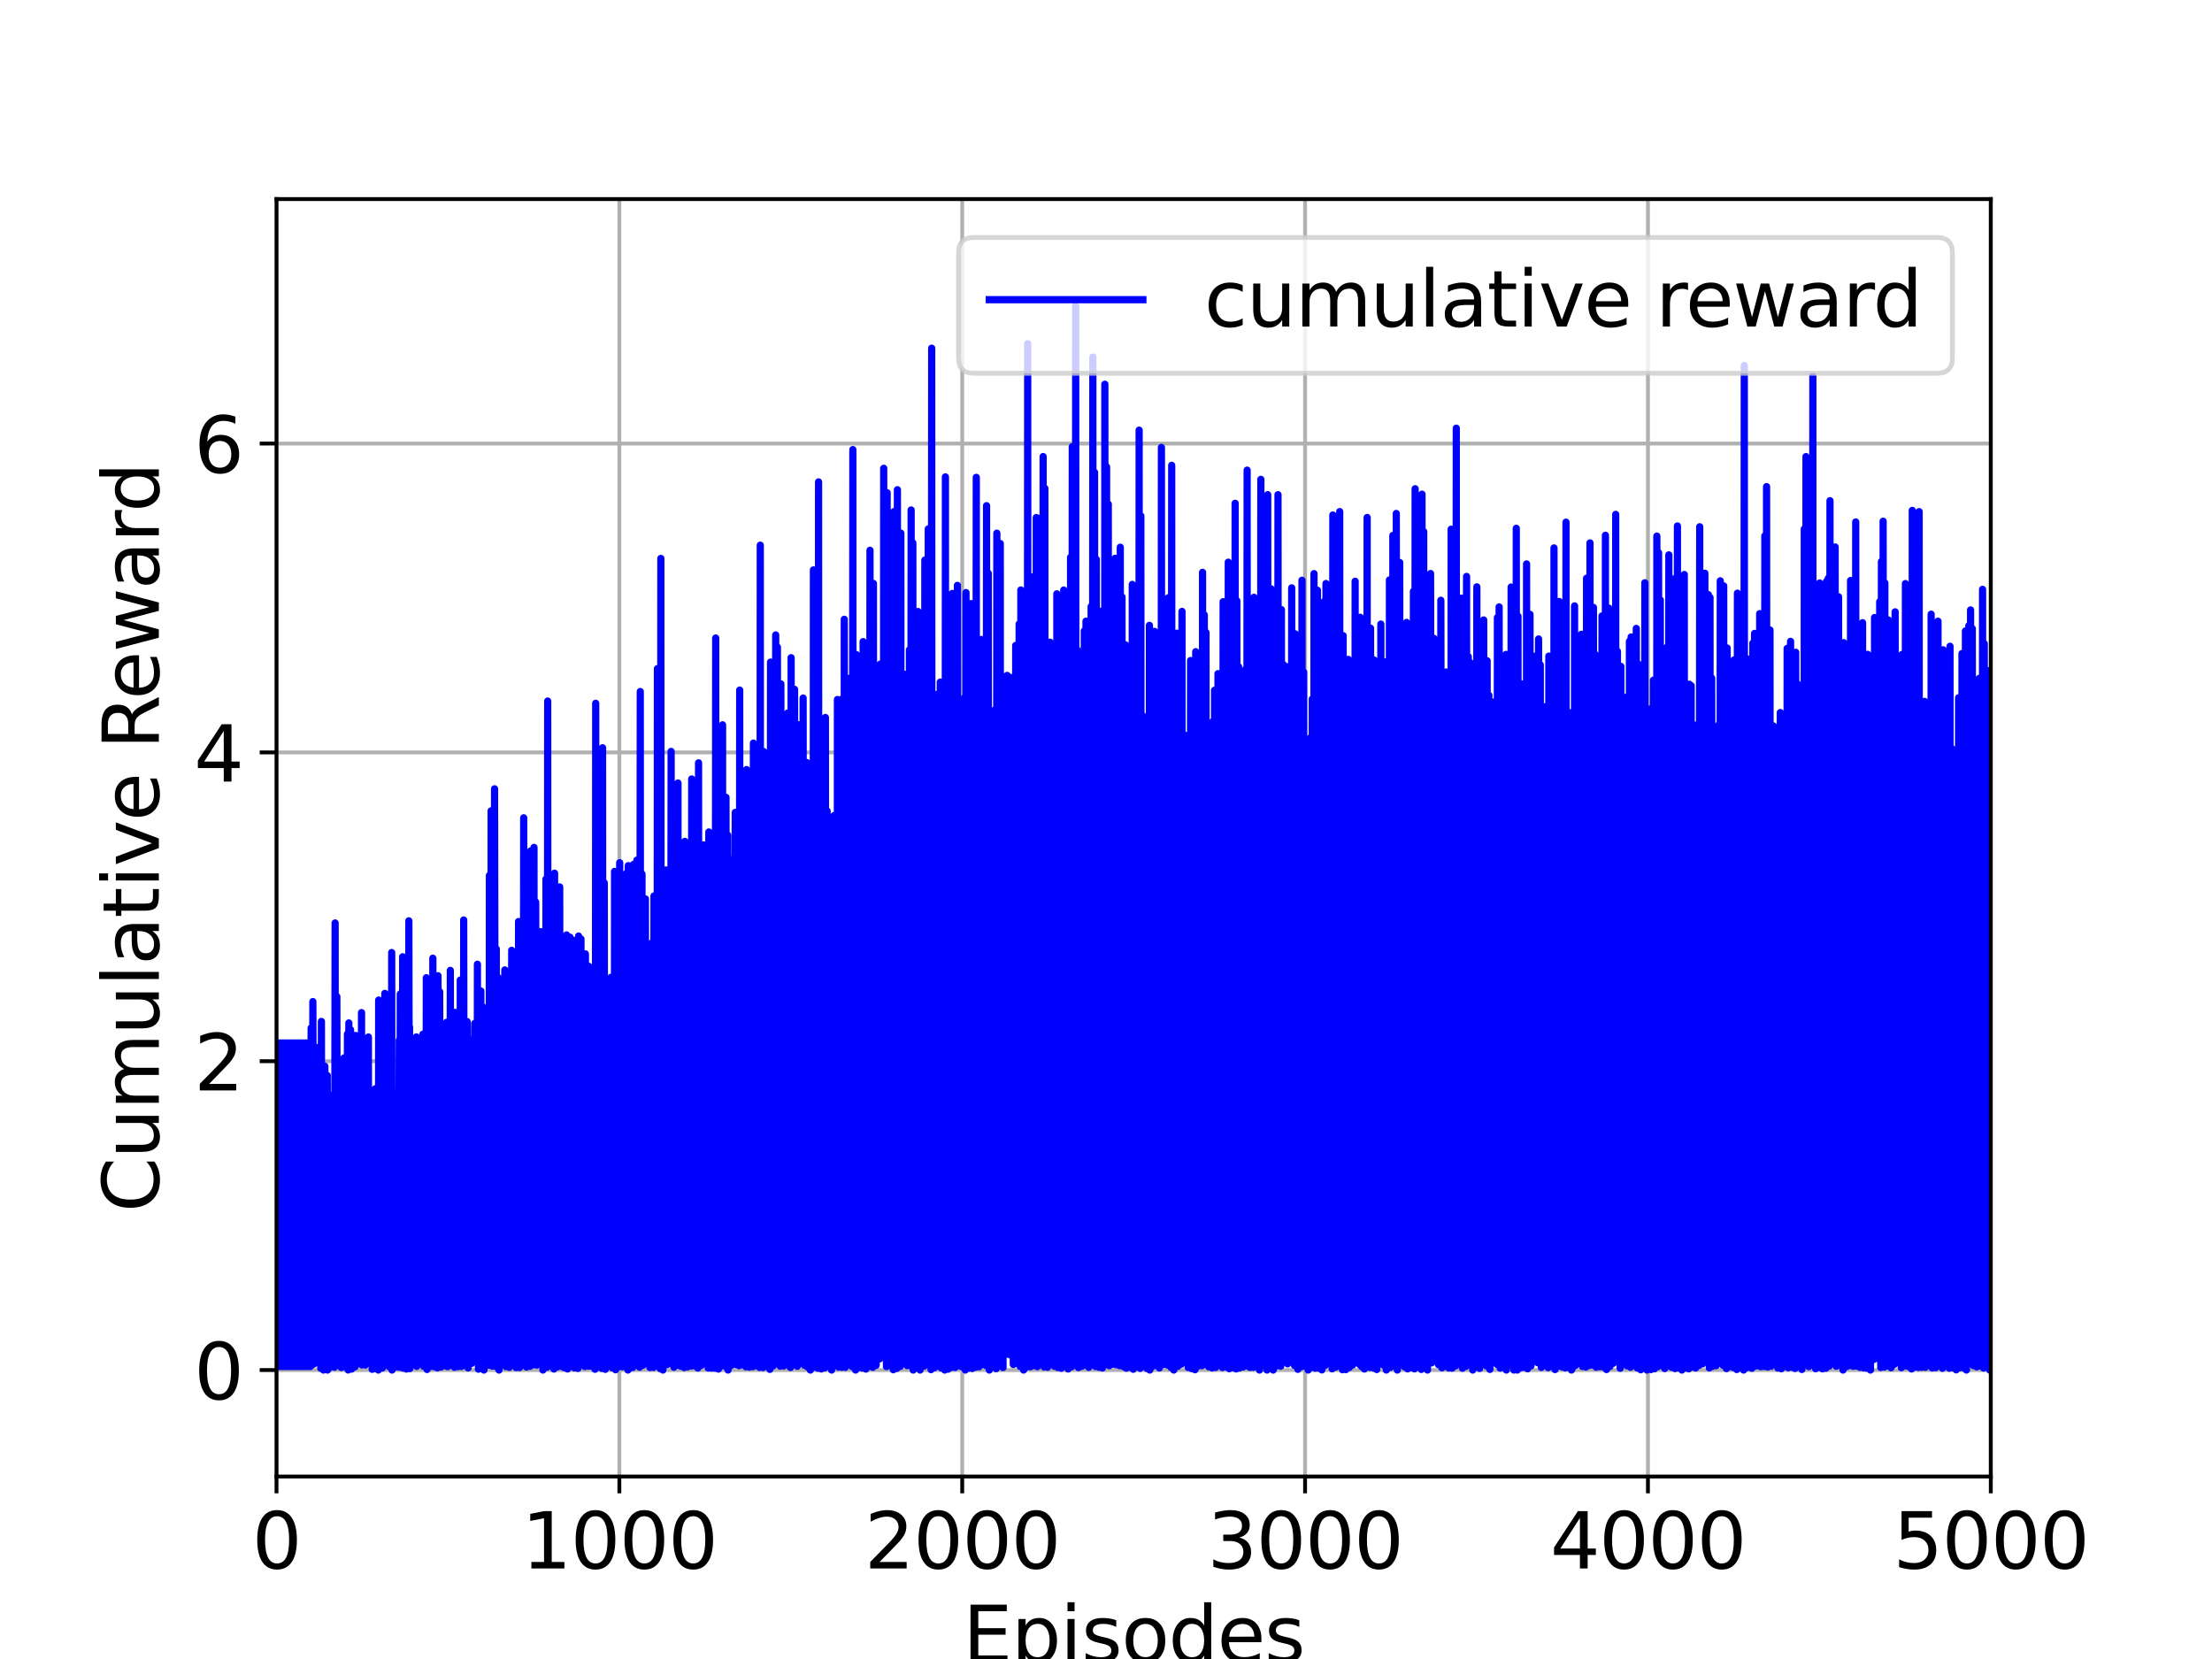 <?xml version="1.0" encoding="utf-8" standalone="no"?>
<!DOCTYPE svg PUBLIC "-//W3C//DTD SVG 1.1//EN"
  "http://www.w3.org/Graphics/SVG/1.1/DTD/svg11.dtd">
<svg xmlns:xlink="http://www.w3.org/1999/xlink" width="460.8pt" height="345.6pt" viewBox="0 0 460.8 345.6" xmlns="http://www.w3.org/2000/svg" version="1.1">
 <defs>
  <style type="text/css">*{stroke-linejoin: round; stroke-linecap: butt}</style>
 </defs>
 <g id="figure_1">
  <g id="patch_1">
   <path d="M 0 345.6 
L 460.8 345.6 
L 460.8 0 
L 0 0 
z
" style="fill: #ffffff"/>
  </g>
  <g id="axes_1">
   <g id="patch_2">
    <path d="M 57.6 307.584 
L 414.72 307.584 
L 414.72 41.472 
L 57.6 41.472 
z
" style="fill: #ffffff"/>
   </g>
   <g id="matplotlib.axis_1">
    <g id="xtick_1">
     <g id="line2d_1">
      <path d="M 57.6 307.584 
L 57.6 41.472 
" clip-path="url(#pabf48f0f46)" style="fill: none; stroke: #b0b0b0; stroke-width: 0.8; stroke-linecap: square"/>
     </g>
     <g id="line2d_2">
      <defs>
       <path id="mbfee7d3a51" d="M 0 0 
L 0 3.5 
" style="stroke: #000000; stroke-width: 0.8"/>
      </defs>
      <g>
       <use xlink:href="#mbfee7d3a51" x="57.6" y="307.584" style="stroke: #000000; stroke-width: 0.8"/>
      </g>
     </g>
     <g id="text_1">
      <!-- 0 -->
      <g transform="translate(52.51 326.741)scale(0.16 -0.16)">
       <defs>
        <path id="DejaVuSans-30" d="M 2034 4250 
Q 1547 4250 1301 3770 
Q 1056 3291 1056 2328 
Q 1056 1369 1301 889 
Q 1547 409 2034 409 
Q 2525 409 2770 889 
Q 3016 1369 3016 2328 
Q 3016 3291 2770 3770 
Q 2525 4250 2034 4250 
z
M 2034 4750 
Q 2819 4750 3233 4129 
Q 3647 3509 3647 2328 
Q 3647 1150 3233 529 
Q 2819 -91 2034 -91 
Q 1250 -91 836 529 
Q 422 1150 422 2328 
Q 422 3509 836 4129 
Q 1250 4750 2034 4750 
z
" transform="scale(0.016)"/>
       </defs>
       <use xlink:href="#DejaVuSans-30"/>
      </g>
     </g>
    </g>
    <g id="xtick_2">
     <g id="line2d_3">
      <path d="M 129.024 307.584 
L 129.024 41.472 
" clip-path="url(#pabf48f0f46)" style="fill: none; stroke: #b0b0b0; stroke-width: 0.8; stroke-linecap: square"/>
     </g>
     <g id="line2d_4">
      <g>
       <use xlink:href="#mbfee7d3a51" x="129.024" y="307.584" style="stroke: #000000; stroke-width: 0.8"/>
      </g>
     </g>
     <g id="text_2">
      <!-- 1000 -->
      <g transform="translate(108.664 326.741)scale(0.16 -0.16)">
       <defs>
        <path id="DejaVuSans-31" d="M 794 531 
L 1825 531 
L 1825 4091 
L 703 3866 
L 703 4441 
L 1819 4666 
L 2450 4666 
L 2450 531 
L 3481 531 
L 3481 0 
L 794 0 
L 794 531 
z
" transform="scale(0.016)"/>
       </defs>
       <use xlink:href="#DejaVuSans-31"/>
       <use xlink:href="#DejaVuSans-30" x="63.623"/>
       <use xlink:href="#DejaVuSans-30" x="127.246"/>
       <use xlink:href="#DejaVuSans-30" x="190.869"/>
      </g>
     </g>
    </g>
    <g id="xtick_3">
     <g id="line2d_5">
      <path d="M 200.448 307.584 
L 200.448 41.472 
" clip-path="url(#pabf48f0f46)" style="fill: none; stroke: #b0b0b0; stroke-width: 0.8; stroke-linecap: square"/>
     </g>
     <g id="line2d_6">
      <g>
       <use xlink:href="#mbfee7d3a51" x="200.448" y="307.584" style="stroke: #000000; stroke-width: 0.8"/>
      </g>
     </g>
     <g id="text_3">
      <!-- 2000 -->
      <g transform="translate(180.088 326.741)scale(0.16 -0.16)">
       <defs>
        <path id="DejaVuSans-32" d="M 1228 531 
L 3431 531 
L 3431 0 
L 469 0 
L 469 531 
Q 828 903 1448 1529 
Q 2069 2156 2228 2338 
Q 2531 2678 2651 2914 
Q 2772 3150 2772 3378 
Q 2772 3750 2511 3984 
Q 2250 4219 1831 4219 
Q 1534 4219 1204 4116 
Q 875 4013 500 3803 
L 500 4441 
Q 881 4594 1212 4672 
Q 1544 4750 1819 4750 
Q 2544 4750 2975 4387 
Q 3406 4025 3406 3419 
Q 3406 3131 3298 2873 
Q 3191 2616 2906 2266 
Q 2828 2175 2409 1742 
Q 1991 1309 1228 531 
z
" transform="scale(0.016)"/>
       </defs>
       <use xlink:href="#DejaVuSans-32"/>
       <use xlink:href="#DejaVuSans-30" x="63.623"/>
       <use xlink:href="#DejaVuSans-30" x="127.246"/>
       <use xlink:href="#DejaVuSans-30" x="190.869"/>
      </g>
     </g>
    </g>
    <g id="xtick_4">
     <g id="line2d_7">
      <path d="M 271.872 307.584 
L 271.872 41.472 
" clip-path="url(#pabf48f0f46)" style="fill: none; stroke: #b0b0b0; stroke-width: 0.8; stroke-linecap: square"/>
     </g>
     <g id="line2d_8">
      <g>
       <use xlink:href="#mbfee7d3a51" x="271.872" y="307.584" style="stroke: #000000; stroke-width: 0.8"/>
      </g>
     </g>
     <g id="text_4">
      <!-- 3000 -->
      <g transform="translate(251.512 326.741)scale(0.16 -0.16)">
       <defs>
        <path id="DejaVuSans-33" d="M 2597 2516 
Q 3050 2419 3304 2112 
Q 3559 1806 3559 1356 
Q 3559 666 3084 287 
Q 2609 -91 1734 -91 
Q 1441 -91 1130 -33 
Q 819 25 488 141 
L 488 750 
Q 750 597 1062 519 
Q 1375 441 1716 441 
Q 2309 441 2620 675 
Q 2931 909 2931 1356 
Q 2931 1769 2642 2001 
Q 2353 2234 1838 2234 
L 1294 2234 
L 1294 2753 
L 1863 2753 
Q 2328 2753 2575 2939 
Q 2822 3125 2822 3475 
Q 2822 3834 2567 4026 
Q 2313 4219 1838 4219 
Q 1578 4219 1281 4162 
Q 984 4106 628 3988 
L 628 4550 
Q 988 4650 1302 4700 
Q 1616 4750 1894 4750 
Q 2613 4750 3031 4423 
Q 3450 4097 3450 3541 
Q 3450 3153 3228 2886 
Q 3006 2619 2597 2516 
z
" transform="scale(0.016)"/>
       </defs>
       <use xlink:href="#DejaVuSans-33"/>
       <use xlink:href="#DejaVuSans-30" x="63.623"/>
       <use xlink:href="#DejaVuSans-30" x="127.246"/>
       <use xlink:href="#DejaVuSans-30" x="190.869"/>
      </g>
     </g>
    </g>
    <g id="xtick_5">
     <g id="line2d_9">
      <path d="M 343.296 307.584 
L 343.296 41.472 
" clip-path="url(#pabf48f0f46)" style="fill: none; stroke: #b0b0b0; stroke-width: 0.8; stroke-linecap: square"/>
     </g>
     <g id="line2d_10">
      <g>
       <use xlink:href="#mbfee7d3a51" x="343.296" y="307.584" style="stroke: #000000; stroke-width: 0.8"/>
      </g>
     </g>
     <g id="text_5">
      <!-- 4000 -->
      <g transform="translate(322.936 326.741)scale(0.16 -0.16)">
       <defs>
        <path id="DejaVuSans-34" d="M 2419 4116 
L 825 1625 
L 2419 1625 
L 2419 4116 
z
M 2253 4666 
L 3047 4666 
L 3047 1625 
L 3713 1625 
L 3713 1100 
L 3047 1100 
L 3047 0 
L 2419 0 
L 2419 1100 
L 313 1100 
L 313 1709 
L 2253 4666 
z
" transform="scale(0.016)"/>
       </defs>
       <use xlink:href="#DejaVuSans-34"/>
       <use xlink:href="#DejaVuSans-30" x="63.623"/>
       <use xlink:href="#DejaVuSans-30" x="127.246"/>
       <use xlink:href="#DejaVuSans-30" x="190.869"/>
      </g>
     </g>
    </g>
    <g id="xtick_6">
     <g id="line2d_11">
      <path d="M 414.72 307.584 
L 414.72 41.472 
" clip-path="url(#pabf48f0f46)" style="fill: none; stroke: #b0b0b0; stroke-width: 0.8; stroke-linecap: square"/>
     </g>
     <g id="line2d_12">
      <g>
       <use xlink:href="#mbfee7d3a51" x="414.72" y="307.584" style="stroke: #000000; stroke-width: 0.8"/>
      </g>
     </g>
     <g id="text_6">
      <!-- 5000 -->
      <g transform="translate(394.36 326.741)scale(0.16 -0.16)">
       <defs>
        <path id="DejaVuSans-35" d="M 691 4666 
L 3169 4666 
L 3169 4134 
L 1269 4134 
L 1269 2991 
Q 1406 3038 1543 3061 
Q 1681 3084 1819 3084 
Q 2600 3084 3056 2656 
Q 3513 2228 3513 1497 
Q 3513 744 3044 326 
Q 2575 -91 1722 -91 
Q 1428 -91 1123 -41 
Q 819 9 494 109 
L 494 744 
Q 775 591 1075 516 
Q 1375 441 1709 441 
Q 2250 441 2565 725 
Q 2881 1009 2881 1497 
Q 2881 1984 2565 2268 
Q 2250 2553 1709 2553 
Q 1456 2553 1204 2497 
Q 953 2441 691 2322 
L 691 4666 
z
" transform="scale(0.016)"/>
       </defs>
       <use xlink:href="#DejaVuSans-35"/>
       <use xlink:href="#DejaVuSans-30" x="63.623"/>
       <use xlink:href="#DejaVuSans-30" x="127.246"/>
       <use xlink:href="#DejaVuSans-30" x="190.869"/>
      </g>
     </g>
    </g>
    <g id="text_7">
     <!-- Episodes -->
     <g transform="translate(200.572 346.226)scale(0.16 -0.16)">
      <defs>
       <path id="DejaVuSans-45" d="M 628 4666 
L 3578 4666 
L 3578 4134 
L 1259 4134 
L 1259 2753 
L 3481 2753 
L 3481 2222 
L 1259 2222 
L 1259 531 
L 3634 531 
L 3634 0 
L 628 0 
L 628 4666 
z
" transform="scale(0.016)"/>
       <path id="DejaVuSans-70" d="M 1159 525 
L 1159 -1331 
L 581 -1331 
L 581 3500 
L 1159 3500 
L 1159 2969 
Q 1341 3281 1617 3432 
Q 1894 3584 2278 3584 
Q 2916 3584 3314 3078 
Q 3713 2572 3713 1747 
Q 3713 922 3314 415 
Q 2916 -91 2278 -91 
Q 1894 -91 1617 61 
Q 1341 213 1159 525 
z
M 3116 1747 
Q 3116 2381 2855 2742 
Q 2594 3103 2138 3103 
Q 1681 3103 1420 2742 
Q 1159 2381 1159 1747 
Q 1159 1113 1420 752 
Q 1681 391 2138 391 
Q 2594 391 2855 752 
Q 3116 1113 3116 1747 
z
" transform="scale(0.016)"/>
       <path id="DejaVuSans-69" d="M 603 3500 
L 1178 3500 
L 1178 0 
L 603 0 
L 603 3500 
z
M 603 4863 
L 1178 4863 
L 1178 4134 
L 603 4134 
L 603 4863 
z
" transform="scale(0.016)"/>
       <path id="DejaVuSans-73" d="M 2834 3397 
L 2834 2853 
Q 2591 2978 2328 3040 
Q 2066 3103 1784 3103 
Q 1356 3103 1142 2972 
Q 928 2841 928 2578 
Q 928 2378 1081 2264 
Q 1234 2150 1697 2047 
L 1894 2003 
Q 2506 1872 2764 1633 
Q 3022 1394 3022 966 
Q 3022 478 2636 193 
Q 2250 -91 1575 -91 
Q 1294 -91 989 -36 
Q 684 19 347 128 
L 347 722 
Q 666 556 975 473 
Q 1284 391 1588 391 
Q 1994 391 2212 530 
Q 2431 669 2431 922 
Q 2431 1156 2273 1281 
Q 2116 1406 1581 1522 
L 1381 1569 
Q 847 1681 609 1914 
Q 372 2147 372 2553 
Q 372 3047 722 3315 
Q 1072 3584 1716 3584 
Q 2034 3584 2315 3537 
Q 2597 3491 2834 3397 
z
" transform="scale(0.016)"/>
       <path id="DejaVuSans-6f" d="M 1959 3097 
Q 1497 3097 1228 2736 
Q 959 2375 959 1747 
Q 959 1119 1226 758 
Q 1494 397 1959 397 
Q 2419 397 2687 759 
Q 2956 1122 2956 1747 
Q 2956 2369 2687 2733 
Q 2419 3097 1959 3097 
z
M 1959 3584 
Q 2709 3584 3137 3096 
Q 3566 2609 3566 1747 
Q 3566 888 3137 398 
Q 2709 -91 1959 -91 
Q 1206 -91 779 398 
Q 353 888 353 1747 
Q 353 2609 779 3096 
Q 1206 3584 1959 3584 
z
" transform="scale(0.016)"/>
       <path id="DejaVuSans-64" d="M 2906 2969 
L 2906 4863 
L 3481 4863 
L 3481 0 
L 2906 0 
L 2906 525 
Q 2725 213 2448 61 
Q 2172 -91 1784 -91 
Q 1150 -91 751 415 
Q 353 922 353 1747 
Q 353 2572 751 3078 
Q 1150 3584 1784 3584 
Q 2172 3584 2448 3432 
Q 2725 3281 2906 2969 
z
M 947 1747 
Q 947 1113 1208 752 
Q 1469 391 1925 391 
Q 2381 391 2643 752 
Q 2906 1113 2906 1747 
Q 2906 2381 2643 2742 
Q 2381 3103 1925 3103 
Q 1469 3103 1208 2742 
Q 947 2381 947 1747 
z
" transform="scale(0.016)"/>
       <path id="DejaVuSans-65" d="M 3597 1894 
L 3597 1613 
L 953 1613 
Q 991 1019 1311 708 
Q 1631 397 2203 397 
Q 2534 397 2845 478 
Q 3156 559 3463 722 
L 3463 178 
Q 3153 47 2828 -22 
Q 2503 -91 2169 -91 
Q 1331 -91 842 396 
Q 353 884 353 1716 
Q 353 2575 817 3079 
Q 1281 3584 2069 3584 
Q 2775 3584 3186 3129 
Q 3597 2675 3597 1894 
z
M 3022 2063 
Q 3016 2534 2758 2815 
Q 2500 3097 2075 3097 
Q 1594 3097 1305 2825 
Q 1016 2553 972 2059 
L 3022 2063 
z
" transform="scale(0.016)"/>
      </defs>
      <use xlink:href="#DejaVuSans-45"/>
      <use xlink:href="#DejaVuSans-70" x="63.184"/>
      <use xlink:href="#DejaVuSans-69" x="126.66"/>
      <use xlink:href="#DejaVuSans-73" x="154.443"/>
      <use xlink:href="#DejaVuSans-6f" x="206.543"/>
      <use xlink:href="#DejaVuSans-64" x="267.725"/>
      <use xlink:href="#DejaVuSans-65" x="331.201"/>
      <use xlink:href="#DejaVuSans-73" x="392.725"/>
     </g>
    </g>
   </g>
   <g id="matplotlib.axis_2">
    <g id="ytick_1">
     <g id="line2d_13">
      <path d="M 57.6 285.408 
L 414.72 285.408 
" clip-path="url(#pabf48f0f46)" style="fill: none; stroke: #b0b0b0; stroke-width: 0.8; stroke-linecap: square"/>
     </g>
     <g id="line2d_14">
      <defs>
       <path id="m18efcda529" d="M 0 0 
L -3.5 0 
" style="stroke: #000000; stroke-width: 0.8"/>
      </defs>
      <g>
       <use xlink:href="#m18efcda529" x="57.6" y="285.408" style="stroke: #000000; stroke-width: 0.8"/>
      </g>
     </g>
     <g id="text_8">
      <!-- 0 -->
      <g transform="translate(40.42 291.487)scale(0.16 -0.16)">
       <use xlink:href="#DejaVuSans-30"/>
      </g>
     </g>
    </g>
    <g id="ytick_2">
     <g id="line2d_15">
      <path d="M 57.6 221.071 
L 414.72 221.071 
" clip-path="url(#pabf48f0f46)" style="fill: none; stroke: #b0b0b0; stroke-width: 0.8; stroke-linecap: square"/>
     </g>
     <g id="line2d_16">
      <g>
       <use xlink:href="#m18efcda529" x="57.6" y="221.071" style="stroke: #000000; stroke-width: 0.8"/>
      </g>
     </g>
     <g id="text_9">
      <!-- 2 -->
      <g transform="translate(40.42 227.15)scale(0.16 -0.16)">
       <use xlink:href="#DejaVuSans-32"/>
      </g>
     </g>
    </g>
    <g id="ytick_3">
     <g id="line2d_17">
      <path d="M 57.6 156.735 
L 414.72 156.735 
" clip-path="url(#pabf48f0f46)" style="fill: none; stroke: #b0b0b0; stroke-width: 0.8; stroke-linecap: square"/>
     </g>
     <g id="line2d_18">
      <g>
       <use xlink:href="#m18efcda529" x="57.6" y="156.735" style="stroke: #000000; stroke-width: 0.8"/>
      </g>
     </g>
     <g id="text_10">
      <!-- 4 -->
      <g transform="translate(40.42 162.813)scale(0.16 -0.16)">
       <use xlink:href="#DejaVuSans-34"/>
      </g>
     </g>
    </g>
    <g id="ytick_4">
     <g id="line2d_19">
      <path d="M 57.6 92.398 
L 414.72 92.398 
" clip-path="url(#pabf48f0f46)" style="fill: none; stroke: #b0b0b0; stroke-width: 0.8; stroke-linecap: square"/>
     </g>
     <g id="line2d_20">
      <g>
       <use xlink:href="#m18efcda529" x="57.6" y="92.398" style="stroke: #000000; stroke-width: 0.8"/>
      </g>
     </g>
     <g id="text_11">
      <!-- 6 -->
      <g transform="translate(40.42 98.477)scale(0.16 -0.16)">
       <defs>
        <path id="DejaVuSans-36" d="M 2113 2584 
Q 1688 2584 1439 2293 
Q 1191 2003 1191 1497 
Q 1191 994 1439 701 
Q 1688 409 2113 409 
Q 2538 409 2786 701 
Q 3034 994 3034 1497 
Q 3034 2003 2786 2293 
Q 2538 2584 2113 2584 
z
M 3366 4563 
L 3366 3988 
Q 3128 4100 2886 4159 
Q 2644 4219 2406 4219 
Q 1781 4219 1451 3797 
Q 1122 3375 1075 2522 
Q 1259 2794 1537 2939 
Q 1816 3084 2150 3084 
Q 2853 3084 3261 2657 
Q 3669 2231 3669 1497 
Q 3669 778 3244 343 
Q 2819 -91 2113 -91 
Q 1303 -91 875 529 
Q 447 1150 447 2328 
Q 447 3434 972 4092 
Q 1497 4750 2381 4750 
Q 2619 4750 2861 4703 
Q 3103 4656 3366 4563 
z
" transform="scale(0.016)"/>
       </defs>
       <use xlink:href="#DejaVuSans-36"/>
      </g>
     </g>
    </g>
    <g id="text_12">
     <!-- Cumulative Reward -->
     <g transform="translate(33.093 252.524)rotate(-90)scale(0.16 -0.16)">
      <defs>
       <path id="DejaVuSans-43" d="M 4122 4306 
L 4122 3641 
Q 3803 3938 3442 4084 
Q 3081 4231 2675 4231 
Q 1875 4231 1450 3742 
Q 1025 3253 1025 2328 
Q 1025 1406 1450 917 
Q 1875 428 2675 428 
Q 3081 428 3442 575 
Q 3803 722 4122 1019 
L 4122 359 
Q 3791 134 3420 21 
Q 3050 -91 2638 -91 
Q 1578 -91 968 557 
Q 359 1206 359 2328 
Q 359 3453 968 4101 
Q 1578 4750 2638 4750 
Q 3056 4750 3426 4639 
Q 3797 4528 4122 4306 
z
" transform="scale(0.016)"/>
       <path id="DejaVuSans-75" d="M 544 1381 
L 544 3500 
L 1119 3500 
L 1119 1403 
Q 1119 906 1312 657 
Q 1506 409 1894 409 
Q 2359 409 2629 706 
Q 2900 1003 2900 1516 
L 2900 3500 
L 3475 3500 
L 3475 0 
L 2900 0 
L 2900 538 
Q 2691 219 2414 64 
Q 2138 -91 1772 -91 
Q 1169 -91 856 284 
Q 544 659 544 1381 
z
M 1991 3584 
L 1991 3584 
z
" transform="scale(0.016)"/>
       <path id="DejaVuSans-6d" d="M 3328 2828 
Q 3544 3216 3844 3400 
Q 4144 3584 4550 3584 
Q 5097 3584 5394 3201 
Q 5691 2819 5691 2113 
L 5691 0 
L 5113 0 
L 5113 2094 
Q 5113 2597 4934 2840 
Q 4756 3084 4391 3084 
Q 3944 3084 3684 2787 
Q 3425 2491 3425 1978 
L 3425 0 
L 2847 0 
L 2847 2094 
Q 2847 2600 2669 2842 
Q 2491 3084 2119 3084 
Q 1678 3084 1418 2786 
Q 1159 2488 1159 1978 
L 1159 0 
L 581 0 
L 581 3500 
L 1159 3500 
L 1159 2956 
Q 1356 3278 1631 3431 
Q 1906 3584 2284 3584 
Q 2666 3584 2933 3390 
Q 3200 3197 3328 2828 
z
" transform="scale(0.016)"/>
       <path id="DejaVuSans-6c" d="M 603 4863 
L 1178 4863 
L 1178 0 
L 603 0 
L 603 4863 
z
" transform="scale(0.016)"/>
       <path id="DejaVuSans-61" d="M 2194 1759 
Q 1497 1759 1228 1600 
Q 959 1441 959 1056 
Q 959 750 1161 570 
Q 1363 391 1709 391 
Q 2188 391 2477 730 
Q 2766 1069 2766 1631 
L 2766 1759 
L 2194 1759 
z
M 3341 1997 
L 3341 0 
L 2766 0 
L 2766 531 
Q 2569 213 2275 61 
Q 1981 -91 1556 -91 
Q 1019 -91 701 211 
Q 384 513 384 1019 
Q 384 1609 779 1909 
Q 1175 2209 1959 2209 
L 2766 2209 
L 2766 2266 
Q 2766 2663 2505 2880 
Q 2244 3097 1772 3097 
Q 1472 3097 1187 3025 
Q 903 2953 641 2809 
L 641 3341 
Q 956 3463 1253 3523 
Q 1550 3584 1831 3584 
Q 2591 3584 2966 3190 
Q 3341 2797 3341 1997 
z
" transform="scale(0.016)"/>
       <path id="DejaVuSans-74" d="M 1172 4494 
L 1172 3500 
L 2356 3500 
L 2356 3053 
L 1172 3053 
L 1172 1153 
Q 1172 725 1289 603 
Q 1406 481 1766 481 
L 2356 481 
L 2356 0 
L 1766 0 
Q 1100 0 847 248 
Q 594 497 594 1153 
L 594 3053 
L 172 3053 
L 172 3500 
L 594 3500 
L 594 4494 
L 1172 4494 
z
" transform="scale(0.016)"/>
       <path id="DejaVuSans-76" d="M 191 3500 
L 800 3500 
L 1894 563 
L 2988 3500 
L 3597 3500 
L 2284 0 
L 1503 0 
L 191 3500 
z
" transform="scale(0.016)"/>
       <path id="DejaVuSans-20" transform="scale(0.016)"/>
       <path id="DejaVuSans-52" d="M 2841 2188 
Q 3044 2119 3236 1894 
Q 3428 1669 3622 1275 
L 4263 0 
L 3584 0 
L 2988 1197 
Q 2756 1666 2539 1819 
Q 2322 1972 1947 1972 
L 1259 1972 
L 1259 0 
L 628 0 
L 628 4666 
L 2053 4666 
Q 2853 4666 3247 4331 
Q 3641 3997 3641 3322 
Q 3641 2881 3436 2590 
Q 3231 2300 2841 2188 
z
M 1259 4147 
L 1259 2491 
L 2053 2491 
Q 2509 2491 2742 2702 
Q 2975 2913 2975 3322 
Q 2975 3731 2742 3939 
Q 2509 4147 2053 4147 
L 1259 4147 
z
" transform="scale(0.016)"/>
       <path id="DejaVuSans-77" d="M 269 3500 
L 844 3500 
L 1563 769 
L 2278 3500 
L 2956 3500 
L 3675 769 
L 4391 3500 
L 4966 3500 
L 4050 0 
L 3372 0 
L 2619 2869 
L 1863 0 
L 1184 0 
L 269 3500 
z
" transform="scale(0.016)"/>
       <path id="DejaVuSans-72" d="M 2631 2963 
Q 2534 3019 2420 3045 
Q 2306 3072 2169 3072 
Q 1681 3072 1420 2755 
Q 1159 2438 1159 1844 
L 1159 0 
L 581 0 
L 581 3500 
L 1159 3500 
L 1159 2956 
Q 1341 3275 1631 3429 
Q 1922 3584 2338 3584 
Q 2397 3584 2469 3576 
Q 2541 3569 2628 3553 
L 2631 2963 
z
" transform="scale(0.016)"/>
      </defs>
      <use xlink:href="#DejaVuSans-43"/>
      <use xlink:href="#DejaVuSans-75" x="69.824"/>
      <use xlink:href="#DejaVuSans-6d" x="133.203"/>
      <use xlink:href="#DejaVuSans-75" x="230.615"/>
      <use xlink:href="#DejaVuSans-6c" x="293.994"/>
      <use xlink:href="#DejaVuSans-61" x="321.777"/>
      <use xlink:href="#DejaVuSans-74" x="383.057"/>
      <use xlink:href="#DejaVuSans-69" x="422.266"/>
      <use xlink:href="#DejaVuSans-76" x="450.049"/>
      <use xlink:href="#DejaVuSans-65" x="509.229"/>
      <use xlink:href="#DejaVuSans-20" x="570.752"/>
      <use xlink:href="#DejaVuSans-52" x="602.539"/>
      <use xlink:href="#DejaVuSans-65" x="667.521"/>
      <use xlink:href="#DejaVuSans-77" x="729.045"/>
      <use xlink:href="#DejaVuSans-61" x="810.832"/>
      <use xlink:href="#DejaVuSans-72" x="872.111"/>
      <use xlink:href="#DejaVuSans-64" x="911.475"/>
     </g>
    </g>
   </g>
   <g id="line2d_21">
    <path d="M 57.6 221.792 
L 57.671 220.713 
L 57.743 217.272 
L 57.814 284.662 
L 57.957 220.713 
L 58.029 217.272 
L 58.1 284.662 
L 58.243 220.713 
L 58.314 217.272 
L 58.386 284.662 
L 58.529 220.713 
L 58.6 217.272 
L 58.671 284.662 
L 58.814 220.713 
L 58.886 217.272 
L 58.957 284.662 
L 59.1 220.713 
L 59.171 217.272 
L 59.243 284.662 
L 59.386 220.713 
L 59.457 217.272 
L 59.528 284.662 
L 59.671 220.713 
L 59.743 217.272 
L 59.814 284.662 
L 59.957 220.713 
L 60.028 217.272 
L 60.1 284.662 
L 60.243 220.713 
L 60.314 217.272 
L 60.386 284.662 
L 60.528 220.713 
L 60.6 217.272 
L 60.671 284.662 
L 60.814 220.713 
L 60.886 217.272 
L 60.957 284.662 
L 61.1 220.713 
L 61.171 217.272 
L 61.243 284.662 
L 61.385 220.713 
L 61.457 217.272 
L 61.528 284.662 
L 61.671 220.713 
L 61.743 217.272 
L 61.814 284.662 
L 61.957 220.713 
L 62.028 217.272 
L 62.1 284.662 
L 62.243 220.713 
L 62.314 217.272 
L 62.385 284.662 
L 62.528 220.713 
L 62.6 217.272 
L 62.671 284.662 
L 62.814 220.713 
L 62.885 217.272 
L 62.957 284.662 
L 63.1 220.713 
L 63.171 217.272 
L 63.242 284.662 
L 63.385 220.713 
L 63.457 217.272 
L 63.528 284.662 
L 63.671 220.713 
L 63.742 217.272 
L 63.814 284.662 
L 63.957 220.713 
L 64.028 217.272 
L 64.1 284.662 
L 64.242 220.713 
L 64.314 217.272 
L 64.385 284.662 
L 64.528 220.713 
L 64.6 217.272 
L 64.671 284.662 
L 64.742 260.689 
L 64.814 214.143 
L 64.885 280.627 
L 64.957 248.2 
L 65.1 281.102 
L 65.171 208.649 
L 65.242 226.922 
L 65.385 284.167 
L 65.528 219.055 
L 65.599 278.023 
L 65.671 242.142 
L 65.814 281.35 
L 65.885 221.831 
L 65.957 248.117 
L 66.028 233.434 
L 66.099 283.783 
L 66.171 261.86 
L 66.242 218.21 
L 66.314 283.652 
L 66.385 273.623 
L 66.457 265.85 
L 66.528 282.861 
L 66.599 226.182 
L 66.671 269.295 
L 66.742 235.323 
L 66.814 285.042 
L 66.957 212.777 
L 67.028 279.055 
L 67.099 254.668 
L 67.242 281.9 
L 67.314 236.813 
L 67.385 285.408 
L 67.457 245.034 
L 67.528 284.699 
L 67.671 222.108 
L 67.742 273.388 
L 67.814 240.533 
L 67.956 280.077 
L 68.028 234.585 
L 68.099 257.983 
L 68.171 224.039 
L 68.242 285.408 
L 68.314 252.254 
L 68.385 227.868 
L 68.456 282.221 
L 68.528 253.353 
L 68.671 281.569 
L 68.742 246.297 
L 68.814 251.901 
L 68.885 254.174 
L 68.956 284.775 
L 69.099 237.934 
L 69.171 278.099 
L 69.242 236.804 
L 69.385 279.829 
L 69.456 229.258 
L 69.528 245.55 
L 69.599 243.97 
L 69.671 284.806 
L 69.814 192.27 
L 69.885 277.907 
L 69.956 265.5 
L 70.099 277.577 
L 70.171 207.598 
L 70.242 246.263 
L 70.313 243.516 
L 70.385 283.996 
L 70.456 251.571 
L 70.528 256.881 
L 70.599 279.306 
L 70.671 259.146 
L 70.813 276.884 
L 70.956 235.536 
L 71.028 245.236 
L 71.099 284.878 
L 71.242 236.285 
L 71.313 277.402 
L 71.385 255.516 
L 71.528 282.265 
L 71.671 220.38 
L 71.813 284.722 
L 71.885 238.92 
L 71.956 243.65 
L 72.028 281.881 
L 72.099 236.209 
L 72.242 280.884 
L 72.385 215.389 
L 72.456 228.565 
L 72.528 285.393 
L 72.67 213.098 
L 72.742 283.484 
L 72.813 265.602 
L 72.885 260.136 
L 72.956 283.568 
L 73.028 214.507 
L 73.099 251.03 
L 73.17 226.265 
L 73.242 285.209 
L 73.385 223.459 
L 73.456 278.367 
L 73.528 236.195 
L 73.67 278.762 
L 73.742 225.248 
L 73.813 239.032 
L 73.885 242.464 
L 73.956 284.735 
L 74.099 215.703 
L 74.17 276.931 
L 74.242 272.44 
L 74.313 270.862 
L 74.385 283.525 
L 74.456 229.683 
L 74.527 269.297 
L 74.599 236.41 
L 74.67 284.119 
L 74.742 262.858 
L 74.813 236.762 
L 74.885 274.69 
L 74.956 271.413 
L 75.027 270.598 
L 75.099 283.121 
L 75.17 221.519 
L 75.242 256.726 
L 75.313 210.945 
L 75.385 284.355 
L 75.456 245.593 
L 75.527 247.82 
L 75.599 280.498 
L 75.67 246.817 
L 75.742 263.004 
L 75.813 279.384 
L 75.885 219.173 
L 76.099 284.368 
L 76.242 227.15 
L 76.313 281.211 
L 76.385 247.589 
L 76.527 277.716 
L 76.599 217.257 
L 76.67 228.678 
L 76.742 216.016 
L 76.813 281.953 
L 76.884 245.563 
L 76.956 243.404 
L 77.027 268.843 
L 77.099 256.141 
L 77.17 253.054 
L 77.242 275.539 
L 77.313 240.22 
L 77.384 248.786 
L 77.456 245.525 
L 77.527 285.254 
L 77.67 239.07 
L 77.742 269.275 
L 77.813 252.823 
L 77.956 280.543 
L 78.027 233.352 
L 78.099 266.013 
L 78.17 226.81 
L 78.242 285.137 
L 78.384 250.747 
L 78.527 268.926 
L 78.599 270.356 
L 78.67 284.485 
L 78.742 242.249 
L 78.813 285.408 
L 78.884 208.324 
L 78.956 284.346 
L 79.027 261.874 
L 79.099 212.483 
L 79.17 277.225 
L 79.241 247.284 
L 79.384 281.97 
L 79.456 227.201 
L 79.527 253.398 
L 79.599 233.618 
L 79.67 284.979 
L 79.813 216.098 
L 79.884 281.517 
L 79.956 244.628 
L 80.099 277.128 
L 80.17 206.939 
L 80.384 282.992 
L 80.527 236.95 
L 80.599 281.435 
L 80.67 265.445 
L 80.741 270.191 
L 80.813 282.601 
L 80.884 238.764 
L 80.956 255.152 
L 81.027 227.297 
L 81.098 284.735 
L 81.241 226.535 
L 81.313 283.796 
L 81.384 246.322 
L 81.527 281.304 
L 81.598 198.428 
L 81.67 285.408 
L 81.741 261.84 
L 81.813 284.827 
L 81.956 235.254 
L 82.027 284.399 
L 82.098 270.445 
L 82.17 268.291 
L 82.241 282.843 
L 82.313 233.325 
L 82.384 268.49 
L 82.456 234.341 
L 82.527 284.757 
L 82.67 227.541 
L 82.741 274.694 
L 82.813 264.701 
L 82.884 264.885 
L 82.956 283.419 
L 83.17 216.697 
L 83.241 284.83 
L 83.384 207.06 
L 83.455 275.693 
L 83.527 249.261 
L 83.598 255.543 
L 83.67 281.19 
L 83.741 214.337 
L 83.813 247.614 
L 83.884 199.31 
L 83.955 285.001 
L 84.027 255.759 
L 84.098 229.184 
L 84.17 278.906 
L 84.241 249.516 
L 84.384 284.586 
L 84.598 207.039 
L 84.67 285.2 
L 84.741 256.149 
L 84.813 239.662 
L 84.884 280.649 
L 84.955 250.326 
L 85.027 263.483 
L 85.098 280.967 
L 85.17 191.821 
L 85.241 225.992 
L 85.313 213.941 
L 85.384 285.096 
L 85.527 228.252 
L 85.598 274.042 
L 85.67 240.843 
L 85.741 257.754 
L 85.812 282.387 
L 85.884 233.876 
L 85.955 240.073 
L 86.027 237.338 
L 86.098 284.064 
L 86.241 228.625 
L 86.312 283.131 
L 86.384 233.145 
L 86.455 235.094 
L 86.527 282.297 
L 86.598 229.094 
L 86.67 239.966 
L 86.741 216.006 
L 86.812 284.638 
L 86.884 244.474 
L 86.955 249.147 
L 87.027 278.382 
L 87.098 269.222 
L 87.17 250.521 
L 87.241 282.744 
L 87.384 236.937 
L 87.455 235.08 
L 87.527 282.952 
L 87.598 237.323 
L 87.67 250.512 
L 87.741 278.745 
L 87.812 257.395 
L 87.955 283.995 
L 88.098 215.447 
L 88.169 228.595 
L 88.241 284.631 
L 88.384 235.727 
L 88.455 281.57 
L 88.527 234.859 
L 88.669 281.973 
L 88.812 203.678 
L 88.955 285.295 
L 89.027 258.382 
L 89.098 217.443 
L 89.169 279.21 
L 89.241 248.597 
L 89.312 254.742 
L 89.384 282.992 
L 89.527 210.577 
L 89.598 219.437 
L 89.669 284.67 
L 89.812 232.48 
L 90.026 279.241 
L 90.098 281.929 
L 90.169 199.608 
L 90.241 229.373 
L 90.384 284.699 
L 90.526 217.422 
L 90.598 283.039 
L 90.669 253.774 
L 90.812 284.267 
L 90.884 207.482 
L 90.955 220.051 
L 91.026 213.66 
L 91.098 284.949 
L 91.169 257.781 
L 91.241 203.259 
L 91.312 280.287 
L 91.384 253.111 
L 91.526 284.087 
L 91.598 206.591 
L 91.669 268.422 
L 91.741 235.378 
L 91.812 284.797 
L 91.955 234.253 
L 92.026 274.075 
L 92.098 269.625 
L 92.169 273.433 
L 92.241 283.729 
L 92.312 244.255 
L 92.383 257.281 
L 92.455 253.056 
L 92.526 284.529 
L 92.669 261.075 
L 92.741 269.232 
L 92.812 258.47 
L 92.955 282.592 
L 93.026 212.963 
L 93.098 245.994 
L 93.169 225.425 
L 93.241 284.693 
L 93.312 258.165 
L 93.383 214.43 
L 93.455 273.874 
L 93.526 226.903 
L 93.669 282.975 
L 93.812 202.147 
L 93.955 284.386 
L 94.026 237.769 
L 94.098 239.643 
L 94.241 284.489 
L 94.312 281.284 
L 94.383 281.65 
L 94.455 224.643 
L 94.669 284.829 
L 94.812 210.897 
L 94.883 278.4 
L 94.955 255.598 
L 95.098 281.347 
L 95.169 211.728 
L 95.24 227.433 
L 95.383 284.709 
L 95.526 224.992 
L 95.598 278.23 
L 95.669 241.931 
L 95.812 282.576 
L 95.883 204.166 
L 95.955 257.26 
L 96.026 209.159 
L 96.098 284.664 
L 96.169 243.062 
L 96.24 231.988 
L 96.312 277.452 
L 96.383 249.757 
L 96.455 279.411 
L 96.526 279.331 
L 96.598 191.646 
L 96.669 238.927 
L 96.74 239.856 
L 96.812 284.446 
L 96.883 263.807 
L 96.955 239.548 
L 97.026 273.726 
L 97.097 269.866 
L 97.169 266.845 
L 97.24 280.108 
L 97.312 212.818 
L 97.383 229.97 
L 97.455 216.159 
L 97.526 284.969 
L 97.669 230.252 
L 97.74 274.556 
L 97.812 237.048 
L 97.955 282.379 
L 98.026 222.551 
L 98.097 245.9 
L 98.169 217.229 
L 98.24 284.029 
L 98.312 253.107 
L 98.383 233.136 
L 98.455 282.18 
L 98.526 238.241 
L 98.669 281.944 
L 98.74 224.053 
L 98.812 227.021 
L 98.883 213.192 
L 98.954 282.598 
L 99.097 221.419 
L 99.169 279.695 
L 99.24 235.628 
L 99.383 282.93 
L 99.454 200.867 
L 99.526 250.691 
L 99.597 221.443 
L 99.669 285.229 
L 99.74 257.47 
L 99.812 206.356 
L 99.883 280.968 
L 99.954 214.254 
L 100.097 284.541 
L 100.169 206.437 
L 100.24 244.204 
L 100.312 240.858 
L 100.383 284.716 
L 100.526 209.693 
L 100.597 273.702 
L 100.669 259.758 
L 100.812 285.408 
L 100.954 225.901 
L 101.026 237.726 
L 101.097 281.766 
L 101.24 226.484 
L 101.311 278.936 
L 101.383 243.556 
L 101.526 280.624 
L 101.597 210.329 
L 101.669 238.904 
L 101.74 238.418 
L 101.811 284.397 
L 101.883 256.5 
L 101.954 182.362 
L 102.026 275.228 
L 102.097 242.284 
L 102.24 280.547 
L 102.311 168.906 
L 102.383 270.457 
L 102.454 238.253 
L 102.526 284.584 
L 102.669 215.981 
L 102.74 276.986 
L 102.811 250.146 
L 102.954 283.611 
L 103.026 164.322 
L 103.24 284.65 
L 103.383 197.667 
L 103.454 284.109 
L 103.526 224.146 
L 103.668 280.752 
L 103.811 203.665 
L 103.883 219.95 
L 103.954 285.408 
L 104.026 254.42 
L 104.097 236.599 
L 104.168 278.953 
L 104.24 233.249 
L 104.383 281.319 
L 104.454 208.467 
L 104.526 254.461 
L 104.597 219.397 
L 104.668 283.431 
L 104.74 249.126 
L 104.811 219.852 
L 104.883 277.974 
L 104.954 247.825 
L 105.097 283.694 
L 105.168 202.052 
L 105.24 269.318 
L 105.311 243.075 
L 105.383 284.688 
L 105.526 232.276 
L 105.597 277.301 
L 105.668 225.428 
L 105.811 275.751 
L 105.883 222.531 
L 105.954 233.456 
L 106.025 220.103 
L 106.097 284.846 
L 106.24 209.777 
L 106.311 280.424 
L 106.383 249.543 
L 106.454 253.744 
L 106.525 280.428 
L 106.597 197.97 
L 106.811 282.09 
L 106.954 224.353 
L 107.025 278.448 
L 107.097 220.204 
L 107.24 283.508 
L 107.311 217.878 
L 107.383 243.065 
L 107.454 220.154 
L 107.525 284.902 
L 107.668 227.563 
L 107.74 282.581 
L 107.811 262.53 
L 107.882 266.181 
L 107.954 279.371 
L 108.025 191.969 
L 108.097 250.909 
L 108.168 205.032 
L 108.24 284.89 
L 108.311 254.186 
L 108.382 211.065 
L 108.454 276.232 
L 108.525 255.429 
L 108.668 280.603 
L 108.74 229.069 
L 108.954 284.096 
L 109.097 170.364 
L 109.168 274.074 
L 109.24 212.772 
L 109.382 281.274 
L 109.454 228.867 
L 109.525 253.227 
L 109.597 217.142 
L 109.668 284.777 
L 109.811 215.904 
L 109.882 279.899 
L 109.954 224.331 
L 110.097 283.285 
L 110.168 191.37 
L 110.239 209.875 
L 110.382 284.631 
L 110.454 259.385 
L 110.525 177.263 
L 110.597 282.123 
L 110.668 243.167 
L 110.811 280.648 
L 110.882 217.621 
L 110.954 220.348 
L 111.025 220.89 
L 111.097 284.335 
L 111.239 176.525 
L 111.311 270.206 
L 111.382 235.309 
L 111.525 278.468 
L 111.597 187.923 
L 111.811 284.38 
L 111.954 199.78 
L 112.025 258.653 
L 112.097 255.842 
L 112.239 280.03 
L 112.311 199.269 
L 112.382 231.263 
L 112.454 196.319 
L 112.525 283.967 
L 112.596 252.642 
L 112.668 194.081 
L 112.739 279.642 
L 112.811 236.569 
L 112.954 280.923 
L 113.025 206.516 
L 113.096 285.408 
L 113.168 200.386 
L 113.239 284.71 
L 113.311 237.898 
L 113.382 200.898 
L 113.454 276.932 
L 113.525 244.765 
L 113.668 281.965 
L 113.739 183.128 
L 113.811 258.868 
L 113.882 201.771 
L 113.954 284.827 
L 114.025 246.745 
L 114.096 146.039 
L 114.168 282.179 
L 114.239 221.377 
L 114.382 282.695 
L 114.454 205.01 
L 114.525 269.205 
L 114.596 237.835 
L 114.668 284.494 
L 114.811 205.619 
L 114.882 277.273 
L 114.953 257.569 
L 115.096 283.635 
L 115.168 207.207 
L 115.239 244.323 
L 115.311 218.526 
L 115.382 285.194 
L 115.453 257.506 
L 115.525 181.898 
L 115.596 281.371 
L 115.668 248.019 
L 115.811 284.703 
L 115.882 190.805 
L 115.953 257.636 
L 116.025 219.971 
L 116.096 284.766 
L 116.239 202.46 
L 116.311 277.814 
L 116.382 249.651 
L 116.525 281.212 
L 116.596 184.764 
L 116.668 265.484 
L 116.739 211.83 
L 116.81 284.617 
L 116.882 245.308 
L 116.953 211.525 
L 117.025 280.985 
L 117.096 248.458 
L 117.239 284.41 
L 117.31 224.697 
L 117.382 239.494 
L 117.453 243.098 
L 117.525 284.908 
L 117.668 219.947 
L 117.739 272.365 
L 117.81 257.003 
L 117.953 281.165 
L 118.025 194.76 
L 118.096 224.963 
L 118.239 285.185 
L 118.382 202.243 
L 118.453 278.858 
L 118.525 263.678 
L 118.596 261.968 
L 118.668 281.658 
L 118.739 195.224 
L 118.81 266.064 
L 118.882 253.334 
L 118.953 284.574 
L 119.025 241.328 
L 119.096 247.217 
L 119.167 281.23 
L 119.239 239.378 
L 119.382 281.527 
L 119.453 195.889 
L 119.525 232.101 
L 119.596 229.149 
L 119.667 284.968 
L 119.81 234.85 
L 119.882 275.526 
L 120.025 216.055 
L 120.096 282.313 
L 120.167 213.322 
L 120.239 269.335 
L 120.31 233.505 
L 120.382 285.073 
L 120.525 194.994 
L 120.596 280.392 
L 120.667 252.532 
L 120.81 282.184 
L 120.882 206.625 
L 120.953 222.854 
L 121.025 195.593 
L 121.096 281.87 
L 121.167 245.904 
L 121.239 206.178 
L 121.31 278.463 
L 121.382 246.163 
L 121.524 280.488 
L 121.596 198.98 
L 121.667 230.007 
L 121.739 245.257 
L 121.81 284.67 
L 121.953 198.714 
L 122.024 281.696 
L 122.096 269.524 
L 122.167 269.323 
L 122.239 281.593 
L 122.31 219.778 
L 122.382 269.16 
L 122.453 234.596 
L 122.524 284.589 
L 122.596 262.29 
L 122.667 201.313 
L 122.739 277.977 
L 122.81 260.169 
L 122.882 260.933 
L 122.953 284.58 
L 123.024 241.82 
L 123.096 255.851 
L 123.167 229.799 
L 123.239 284.603 
L 123.382 211.762 
L 123.453 280.158 
L 123.524 261.848 
L 123.667 283.688 
L 123.739 208.594 
L 123.81 253.928 
L 123.881 202.408 
L 123.953 285.243 
L 124.024 248.434 
L 124.096 146.502 
L 124.167 282.452 
L 124.239 263.421 
L 124.381 280.706 
L 124.453 214.617 
L 124.524 253.564 
L 124.596 202.285 
L 124.667 284.723 
L 124.739 239.59 
L 124.81 216.851 
L 124.881 276.826 
L 124.953 245.457 
L 125.096 281.348 
L 125.167 204.028 
L 125.239 239.22 
L 125.31 235.068 
L 125.381 285.08 
L 125.524 155.772 
L 125.596 273.696 
L 125.667 245.656 
L 125.81 283.149 
L 125.881 183.901 
L 125.953 252.391 
L 126.024 209.133 
L 126.096 285.26 
L 126.238 221.921 
L 126.31 269.1 
L 126.381 243.789 
L 126.524 282.293 
L 126.596 224.034 
L 126.667 245.651 
L 126.738 229.906 
L 126.81 284.579 
L 126.953 208.485 
L 127.024 281.674 
L 127.096 248.378 
L 127.238 282.729 
L 127.31 203.581 
L 127.381 257.197 
L 127.453 226.822 
L 127.524 284.952 
L 127.596 275.158 
L 127.667 224.091 
L 127.738 278.91 
L 127.81 250.902 
L 127.953 280.485 
L 128.024 181.53 
L 128.238 285.352 
L 128.381 198.518 
L 128.453 275.844 
L 128.524 246.896 
L 128.667 283.927 
L 128.738 199.167 
L 128.81 244.558 
L 128.881 195.795 
L 128.953 284.735 
L 129.024 247.771 
L 129.095 179.717 
L 129.167 278.406 
L 129.238 252.992 
L 129.381 281.759 
L 129.524 188.692 
L 129.667 284.733 
L 129.81 190.658 
L 129.881 279.08 
L 129.953 226.21 
L 130.095 279.325 
L 130.167 195.743 
L 130.238 249.87 
L 130.31 206.019 
L 130.381 284.295 
L 130.452 245.694 
L 130.524 181.912 
L 130.595 277.957 
L 130.667 232.826 
L 130.81 285.408 
L 130.881 180.333 
L 130.952 253.299 
L 131.024 234.731 
L 131.095 285.075 
L 131.238 199.272 
L 131.31 277.318 
L 131.381 243.094 
L 131.524 282.131 
L 131.595 189.096 
L 131.667 227.186 
L 131.738 205.083 
L 131.81 284.874 
L 131.952 180.077 
L 132.024 281.098 
L 132.095 268.462 
L 132.238 277.722 
L 132.31 195.22 
L 132.381 228.706 
L 132.452 194.527 
L 132.524 283.945 
L 132.595 237.283 
L 132.667 179.181 
L 132.738 273.351 
L 132.809 251.679 
L 132.881 232.843 
L 132.952 278.219 
L 133.024 188.016 
L 133.095 224.411 
L 133.167 221.612 
L 133.238 284.816 
L 133.381 144.055 
L 133.452 277.796 
L 133.524 224.29 
L 133.667 283.391 
L 133.738 182.075 
L 133.809 269.685 
L 133.881 194.963 
L 133.952 284.408 
L 134.024 215.539 
L 134.095 224.409 
L 134.167 273.544 
L 134.238 245.695 
L 134.381 280.284 
L 134.452 187.244 
L 134.524 268.84 
L 134.595 207.955 
L 134.666 282.801 
L 134.738 247.976 
L 134.809 227.661 
L 134.881 275.372 
L 134.952 251.855 
L 135.095 282.277 
L 135.166 211.646 
L 135.238 255.528 
L 135.309 217.147 
L 135.381 284.879 
L 135.452 242.242 
L 135.524 251.519 
L 135.595 280.493 
L 135.666 223.76 
L 135.809 282.572 
L 135.881 196.366 
L 136.095 284.868 
L 136.238 186.641 
L 136.309 277.468 
L 136.381 246.515 
L 136.524 283.602 
L 136.595 189.396 
L 136.666 236.223 
L 136.738 189.704 
L 136.809 284.537 
L 136.881 242.817 
L 136.952 139.284 
L 137.023 279.423 
L 137.095 253.135 
L 137.238 277.735 
L 137.309 184.005 
L 137.381 256.372 
L 137.452 251.244 
L 137.523 285.107 
L 137.595 250.605 
L 137.666 116.329 
L 137.738 282.698 
L 137.809 257.026 
L 137.952 281.998 
L 138.023 184.454 
L 138.095 285.408 
L 138.166 218.762 
L 138.238 284.435 
L 138.381 193.881 
L 138.452 277.556 
L 138.523 248.157 
L 138.666 282.627 
L 138.738 181.227 
L 138.809 269.323 
L 138.881 218.619 
L 138.952 284.279 
L 139.095 198.899 
L 139.166 278.252 
L 139.238 266.884 
L 139.38 282.48 
L 139.452 193.449 
L 139.666 284.09 
L 139.809 156.527 
L 139.88 273.811 
L 139.952 262.687 
L 140.095 282.063 
L 140.166 173.832 
L 140.238 227.022 
L 140.309 201.284 
L 140.38 284.816 
L 140.452 259.395 
L 140.523 166.982 
L 140.595 278.89 
L 140.666 234.405 
L 140.809 281.483 
L 140.88 179.62 
L 140.952 269.114 
L 141.023 249.984 
L 141.095 284.423 
L 141.238 163.114 
L 141.309 278.261 
L 141.38 264.211 
L 141.452 264.034 
L 141.523 283.666 
L 141.595 196.369 
L 141.666 236.02 
L 141.737 213.817 
L 141.809 284.612 
L 141.952 222.977 
L 142.023 281.079 
L 142.095 248.723 
L 142.166 255.696 
L 142.237 277.344 
L 142.309 188.174 
L 142.38 222.299 
L 142.452 226.919 
L 142.523 284.883 
L 142.666 175.279 
L 142.737 281.025 
L 142.809 269.847 
L 142.88 262.304 
L 142.952 282.406 
L 143.023 202.165 
L 143.237 284.738 
L 143.38 192.495 
L 143.452 283.37 
L 143.523 244.387 
L 143.666 280.743 
L 143.737 187.694 
L 143.809 255.067 
L 143.88 200.293 
L 143.952 284.573 
L 144.023 241.652 
L 144.094 162.277 
L 144.166 275.666 
L 144.237 248.087 
L 144.38 283.078 
L 144.452 181.862 
L 144.523 256.396 
L 144.594 216.897 
L 144.666 284.536 
L 144.809 197.629 
L 144.88 277.279 
L 144.952 208.846 
L 145.094 282.153 
L 145.166 175.601 
L 145.237 284.252 
L 145.309 223.47 
L 145.38 284.99 
L 145.523 158.911 
L 145.594 278.241 
L 145.666 223.424 
L 145.809 283.216 
L 145.88 185.585 
L 145.951 266.964 
L 146.023 199.453 
L 146.094 284.428 
L 146.237 213.88 
L 146.38 277.905 
L 146.451 271.017 
L 146.523 280.002 
L 146.594 176.009 
L 146.666 228.304 
L 146.737 214.663 
L 146.809 282.641 
L 146.88 250.772 
L 146.951 214.497 
L 147.023 274.077 
L 147.094 245.413 
L 147.237 278.72 
L 147.309 193.708 
L 147.38 240.19 
L 147.451 229.423 
L 147.523 284.984 
L 147.666 173.313 
L 147.737 279.797 
L 147.809 254.217 
L 147.951 280.396 
L 148.023 187.078 
L 148.094 236.925 
L 148.166 236.022 
L 148.237 285.017 
L 148.308 218.906 
L 148.38 225.614 
L 148.451 272.735 
L 148.523 245.373 
L 148.666 279.67 
L 148.737 191.461 
L 148.808 251.16 
L 148.88 202.593 
L 148.951 285.032 
L 149.094 132.909 
L 149.166 277.364 
L 149.237 257.78 
L 149.308 260.274 
L 149.38 285.06 
L 149.451 203.333 
L 149.523 220.813 
L 149.594 202.791 
L 149.666 285.203 
L 149.737 246.056 
L 149.808 166.79 
L 149.88 276.537 
L 149.951 252.527 
L 150.094 280.625 
L 150.166 180.984 
L 150.237 205.556 
L 150.308 206.315 
L 150.38 284.524 
L 150.451 248.272 
L 150.523 150.992 
L 150.594 277.684 
L 150.665 257.288 
L 150.737 252.274 
L 150.808 283.936 
L 150.88 184.018 
L 150.951 256.713 
L 151.023 247.388 
L 151.094 284.657 
L 151.237 166.098 
L 151.308 274.904 
L 151.38 257.415 
L 151.523 277.948 
L 151.594 173.981 
L 151.665 285.408 
L 151.737 228.332 
L 151.808 284.768 
L 151.951 178.928 
L 152.023 279.279 
L 152.094 249.764 
L 152.165 259.231 
L 152.237 284.507 
L 152.308 183.072 
L 152.38 216.575 
L 152.451 188.012 
L 152.522 284.174 
L 152.594 239.487 
L 152.665 195.711 
L 152.737 276.615 
L 152.808 218.303 
L 152.951 279.997 
L 153.022 183.428 
L 153.094 196.563 
L 153.165 169.235 
L 153.237 284.266 
L 153.308 229.896 
L 153.38 185.059 
L 153.451 276.863 
L 153.522 270.208 
L 153.594 271.705 
L 153.665 281.396 
L 153.737 183.018 
L 153.808 217.105 
L 153.951 284.497 
L 154.022 256.053 
L 154.094 143.755 
L 154.165 278.42 
L 154.237 235.857 
L 154.38 283.346 
L 154.451 199.213 
L 154.522 253.418 
L 154.594 191.376 
L 154.665 284.32 
L 154.808 208.946 
L 154.879 278.634 
L 154.951 270.171 
L 155.022 271.691 
L 155.094 280.311 
L 155.165 175.253 
L 155.379 284.727 
L 155.522 160.311 
L 155.594 277.992 
L 155.665 253.682 
L 155.808 283.241 
L 155.879 176.481 
L 155.951 217.788 
L 156.022 179.825 
L 156.094 284.801 
L 156.165 240.453 
L 156.237 186.444 
L 156.308 277.178 
L 156.379 228.566 
L 156.522 279.751 
L 156.594 191.829 
L 156.665 269.37 
L 156.737 199.771 
L 156.808 284.712 
L 156.879 240.283 
L 156.951 154.798 
L 157.022 280.379 
L 157.094 245.459 
L 157.236 282.15 
L 157.308 171.477 
L 157.379 248.576 
L 157.451 199.093 
L 157.522 284.51 
L 157.594 251.789 
L 157.665 211.407 
L 157.736 275.845 
L 157.808 224.134 
L 157.951 282.172 
L 158.022 198.923 
L 158.094 245.025 
L 158.165 200.164 
L 158.236 284.866 
L 158.308 239.852 
L 158.379 113.569 
L 158.451 279.546 
L 158.522 247.525 
L 158.665 275.049 
L 158.736 196.479 
L 158.808 221.805 
L 158.879 195.272 
L 158.951 284.887 
L 159.022 237.223 
L 159.094 156.576 
L 159.165 276.607 
L 159.236 269.681 
L 159.379 282.478 
L 159.451 177.257 
L 159.522 207.192 
L 159.593 187.806 
L 159.665 284.566 
L 159.736 243.121 
L 159.808 187.391 
L 159.879 276.521 
L 159.951 245.096 
L 160.022 249.444 
L 160.093 279.606 
L 160.165 191.846 
L 160.379 285.266 
L 160.522 137.928 
L 160.593 275.284 
L 160.665 257.949 
L 160.736 254.917 
L 160.808 282.072 
L 160.879 203.297 
L 161.093 284.535 
L 161.236 140.234 
L 161.308 261.038 
L 161.379 258.679 
L 161.522 280.404 
L 161.593 132.268 
L 161.665 247.977 
L 161.736 222.723 
L 161.808 283.722 
L 161.95 134.806 
L 162.022 276.614 
L 162.093 259.944 
L 162.236 279.787 
L 162.308 167.068 
L 162.379 226.767 
L 162.45 189.629 
L 162.522 284.598 
L 162.665 142.455 
L 162.736 272.445 
L 162.808 242.872 
L 162.95 281.481 
L 163.022 162.901 
L 163.236 284.567 
L 163.379 151.674 
L 163.45 275.872 
L 163.522 246.172 
L 163.665 282.604 
L 163.736 177.259 
L 163.807 264.372 
L 163.879 207.865 
L 163.95 284.333 
L 164.093 148.535 
L 164.165 272.057 
L 164.236 258.161 
L 164.379 282.393 
L 164.45 155.895 
L 164.522 221.58 
L 164.593 193.422 
L 164.665 284.872 
L 164.736 238.837 
L 164.807 137.005 
L 164.879 278.496 
L 164.95 275.531 
L 165.022 274.939 
L 165.093 282.376 
L 165.165 171.179 
L 165.236 253.147 
L 165.307 219.177 
L 165.379 284.35 
L 165.522 143.598 
L 165.593 271.908 
L 165.665 239.586 
L 165.807 276.636 
L 165.879 173.594 
L 165.95 249.26 
L 166.022 184.99 
L 166.093 284.623 
L 166.164 232.824 
L 166.236 150.964 
L 166.307 274.329 
L 166.379 250.1 
L 166.522 281.484 
L 166.593 164.197 
L 166.664 261.127 
L 166.736 241.855 
L 166.807 284.029 
L 166.95 224.287 
L 167.022 271.611 
L 167.093 230.837 
L 167.236 280.782 
L 167.307 145.417 
L 167.379 254.398 
L 167.45 250.804 
L 167.522 284.405 
L 167.664 193.896 
L 167.736 271.077 
L 167.807 250.349 
L 167.95 282.842 
L 168.093 158.858 
L 168.164 190.961 
L 168.236 284.777 
L 168.307 243.705 
L 168.379 160.466 
L 168.45 273.881 
L 168.521 259.531 
L 168.664 280.959 
L 168.736 182.069 
L 168.807 285.408 
L 168.879 194.615 
L 168.95 283.402 
L 169.093 170.153 
L 169.164 274.371 
L 169.236 229.76 
L 169.379 278.742 
L 169.45 118.721 
L 169.521 266.114 
L 169.593 188.301 
L 169.664 284.792 
L 169.807 165.752 
L 169.879 273.596 
L 169.95 238.293 
L 170.093 280.623 
L 170.164 145.465 
L 170.236 256.697 
L 170.307 209.419 
L 170.378 285.04 
L 170.45 236.056 
L 170.521 100.385 
L 170.593 279.051 
L 170.664 271.646 
L 170.736 267.323 
L 170.807 274.133 
L 170.878 175.829 
L 170.95 241.369 
L 171.021 188.788 
L 171.093 285.182 
L 171.236 166.76 
L 171.307 278.07 
L 171.378 269.203 
L 171.45 269.69 
L 171.521 279.605 
L 171.593 166.071 
L 171.807 284.963 
L 171.95 149.464 
L 172.021 278.048 
L 172.093 246.314 
L 172.236 281.694 
L 172.307 168.946 
L 172.378 256.117 
L 172.45 205.839 
L 172.521 283.672 
L 172.664 221.947 
L 172.735 273.513 
L 172.807 252.752 
L 172.95 284.352 
L 173.021 170.408 
L 173.093 270.309 
L 173.164 210.294 
L 173.235 285.408 
L 173.307 269.647 
L 173.378 179.016 
L 173.45 283.318 
L 173.521 245.843 
L 173.664 283.495 
L 173.735 169.901 
L 173.807 173.27 
L 173.95 282.87 
L 174.021 260.077 
L 174.093 173.335 
L 174.164 279.715 
L 174.235 260.182 
L 174.378 279.744 
L 174.45 145.722 
L 174.664 284.795 
L 174.807 162.728 
L 174.878 278.247 
L 174.95 224.244 
L 175.092 278.997 
L 175.164 145.719 
L 175.235 191.264 
L 175.307 212.165 
L 175.378 284.836 
L 175.521 195.798 
L 175.592 278.587 
L 175.664 240.976 
L 175.807 279.332 
L 175.878 129.005 
L 176.092 284.849 
L 176.235 153.467 
L 176.307 277.172 
L 176.378 264.23 
L 176.45 258.764 
L 176.521 280.929 
L 176.592 141.297 
L 176.664 200.127 
L 176.735 216.561 
L 176.807 282.997 
L 176.878 255.076 
L 176.95 202.015 
L 177.021 270.212 
L 177.092 245.453 
L 177.235 281.351 
L 177.307 179.727 
L 177.378 225.384 
L 177.449 231.211 
L 177.521 284.688 
L 177.664 93.655 
L 177.735 276.376 
L 177.807 253.495 
L 177.949 280.442 
L 178.021 158.305 
L 178.092 278.554 
L 178.164 255.178 
L 178.235 285.408 
L 178.307 245.535 
L 178.378 136.352 
L 178.449 277.523 
L 178.521 244.268 
L 178.664 279.659 
L 178.735 157.596 
L 178.807 250.187 
L 178.878 200.467 
L 178.949 284.871 
L 179.092 144.733 
L 179.164 275.877 
L 179.235 269.783 
L 179.378 280.529 
L 179.449 156.625 
L 179.664 285.004 
L 179.735 249.715 
L 179.806 133.655 
L 179.878 280.905 
L 179.949 255.666 
L 180.092 280.152 
L 180.164 146.937 
L 180.378 285.206 
L 180.521 167.49 
L 180.592 270.161 
L 180.664 214.043 
L 180.806 279.205 
L 180.878 171.465 
L 180.949 180.274 
L 181.021 190.359 
L 181.092 284.637 
L 181.235 114.633 
L 181.306 280.015 
L 181.378 230.321 
L 181.521 282.847 
L 181.592 165.371 
L 181.663 247.476 
L 181.735 176.014 
L 181.806 284.839 
L 181.878 237.58 
L 181.949 121.531 
L 182.021 279.757 
L 182.092 249.033 
L 182.235 280.588 
L 182.306 145.299 
L 182.378 254.43 
L 182.449 193.372 
L 182.521 284.419 
L 182.663 177.474 
L 182.735 279.986 
L 182.806 266.08 
L 182.878 266.772 
L 182.949 281.762 
L 183.021 152.364 
L 183.092 256.55 
L 183.163 207.137 
L 183.235 283.091 
L 183.378 138.342 
L 183.449 278.595 
L 183.521 229.785 
L 183.663 281.492 
L 183.735 178.326 
L 183.806 269.319 
L 183.878 178.294 
L 183.949 282.683 
L 184.02 235.057 
L 184.092 97.546 
L 184.163 280.94 
L 184.235 246.827 
L 184.378 280.194 
L 184.449 141.635 
L 184.52 269.323 
L 184.592 202.248 
L 184.663 284.684 
L 184.806 102.649 
L 184.878 273.99 
L 184.949 259.825 
L 185.092 280.421 
L 185.163 150.967 
L 185.235 246.996 
L 185.306 192.801 
L 185.378 284.473 
L 185.449 237.768 
L 185.52 172.2 
L 185.592 278.289 
L 185.663 240.867 
L 185.735 244.509 
L 185.806 279.277 
L 185.878 162.522 
L 185.949 227.973 
L 186.02 175.052 
L 186.092 285.347 
L 186.163 235.157 
L 186.235 106.563 
L 186.306 276.609 
L 186.377 259.31 
L 186.449 245.867 
L 186.52 281.756 
L 186.592 156.815 
L 186.663 225.509 
L 186.735 220.214 
L 186.806 285.082 
L 186.949 102.014 
L 187.02 276.037 
L 187.092 232.329 
L 187.235 278.638 
L 187.306 156.568 
L 187.377 220.589 
L 187.449 191.769 
L 187.52 284.664 
L 187.663 111.06 
L 187.735 277.949 
L 187.806 235.843 
L 187.949 278.307 
L 188.02 142.918 
L 188.092 258.056 
L 188.163 188.862 
L 188.234 283.098 
L 188.377 140.461 
L 188.449 275.35 
L 188.52 269.556 
L 188.592 270.599 
L 188.663 278.163 
L 188.734 158.989 
L 188.806 270.089 
L 188.877 173.704 
L 188.949 284.482 
L 189.02 252.551 
L 189.092 157.153 
L 189.163 278.743 
L 189.234 257.055 
L 189.377 280.604 
L 189.449 135.364 
L 189.52 180.467 
L 189.592 208.738 
L 189.663 284.517 
L 189.806 106.233 
L 189.877 277.744 
L 189.949 258.119 
L 190.092 276.388 
L 190.163 113.092 
L 190.234 285.408 
L 190.306 234.468 
L 190.377 284.675 
L 190.52 183.507 
L 190.591 276.82 
L 190.663 253.648 
L 190.806 280.894 
L 190.877 157.745 
L 190.949 245.042 
L 191.02 183.284 
L 191.091 284.38 
L 191.163 247.62 
L 191.234 127.384 
L 191.306 275.807 
L 191.377 243.944 
L 191.52 280.188 
L 191.591 142.209 
L 191.663 285.408 
L 191.734 242.934 
L 191.806 282.713 
L 191.949 143.307 
L 192.02 272.866 
L 192.091 257.547 
L 192.234 281.091 
L 192.306 160.681 
L 192.377 269.828 
L 192.449 170.816 
L 192.52 284.59 
L 192.591 245.825 
L 192.663 116.675 
L 192.734 278.303 
L 192.806 257.624 
L 192.948 281.09 
L 193.02 140.264 
L 193.091 259.163 
L 193.163 227.62 
L 193.234 283.944 
L 193.377 110.175 
L 193.448 273.131 
L 193.52 242.071 
L 193.663 283.338 
L 193.734 146.423 
L 193.948 285.324 
L 194.091 72.531 
L 194.163 277.603 
L 194.234 229.473 
L 194.377 280.586 
L 194.448 153.02 
L 194.52 269.133 
L 194.591 165.243 
L 194.663 284.931 
L 194.734 240.586 
L 194.806 156.152 
L 194.877 276.354 
L 194.948 249.346 
L 195.091 279.575 
L 195.163 144.662 
L 195.234 217.781 
L 195.305 159.114 
L 195.377 284.549 
L 195.448 240.781 
L 195.52 153.713 
L 195.591 278.956 
L 195.663 250.302 
L 195.805 280.775 
L 195.877 142.093 
L 195.948 209.632 
L 196.02 219.794 
L 196.091 284.988 
L 196.234 171.453 
L 196.305 279.004 
L 196.377 264.627 
L 196.448 253.555 
L 196.52 280.434 
L 196.591 170.693 
L 196.663 267.56 
L 196.734 187.417 
L 196.805 285.408 
L 196.877 233.443 
L 196.948 99.342 
L 197.02 275.562 
L 197.091 262.982 
L 197.234 280.328 
L 197.305 142.012 
L 197.52 285.227 
L 197.662 127.88 
L 197.734 272.95 
L 197.805 239.637 
L 197.948 280.138 
L 198.02 159.804 
L 198.091 205.224 
L 198.162 195.418 
L 198.234 284.849 
L 198.377 123.619 
L 198.448 270.953 
L 198.52 227.236 
L 198.662 283.003 
L 198.734 136.236 
L 198.948 284.869 
L 199.091 129.469 
L 199.162 279.936 
L 199.234 246.506 
L 199.377 281.58 
L 199.448 121.94 
L 199.519 250.372 
L 199.591 194.798 
L 199.662 284.531 
L 199.805 206.645 
L 199.877 277.073 
L 199.948 267.379 
L 200.091 281.236 
L 200.162 160.063 
L 200.234 256.29 
L 200.305 196.357 
L 200.377 284.742 
L 200.448 246.921 
L 200.519 164.125 
L 200.591 279.443 
L 200.662 269.522 
L 200.734 268.676 
L 200.805 278.116 
L 200.877 145.392 
L 200.948 197.519 
L 201.019 183.26 
L 201.091 285.408 
L 201.162 251.499 
L 201.234 123.44 
L 201.305 276.749 
L 201.377 255.43 
L 201.519 282.544 
L 201.591 149.686 
L 201.662 245.309 
L 201.734 168.622 
L 201.805 285.038 
L 201.876 225.848 
L 201.948 175.18 
L 202.019 272.354 
L 202.091 245.41 
L 202.234 281.739 
L 202.305 125.735 
L 202.376 252.567 
L 202.448 140.625 
L 202.519 285.082 
L 202.662 138.453 
L 202.734 274.433 
L 202.805 246.19 
L 202.948 279.369 
L 203.019 130.853 
L 203.091 177.049 
L 203.162 155.717 
L 203.234 284.826 
L 203.376 99.44 
L 203.448 270.572 
L 203.519 248.336 
L 203.662 281.954 
L 203.734 140.123 
L 203.948 284.73 
L 204.091 172.755 
L 204.162 275.747 
L 204.233 244.732 
L 204.376 281.952 
L 204.448 133.211 
L 204.519 278.493 
L 204.591 210.726 
L 204.662 284.253 
L 204.805 163.227 
L 204.876 270.743 
L 204.948 241.205 
L 205.091 277.818 
L 205.162 142.002 
L 205.376 284.474 
L 205.519 105.339 
L 205.591 273.389 
L 205.662 233.543 
L 205.805 275.439 
L 205.876 119.42 
L 205.948 238.033 
L 206.019 210.059 
L 206.09 285.408 
L 206.233 151.038 
L 206.305 281.14 
L 206.376 276.993 
L 206.448 271.543 
L 206.519 280.844 
L 206.59 152.34 
L 206.662 207.427 
L 206.733 218.157 
L 206.805 284.739 
L 206.948 185.546 
L 207.019 277.519 
L 207.09 263.301 
L 207.162 252.587 
L 207.233 280.655 
L 207.305 147.805 
L 207.376 269.314 
L 207.448 166.564 
L 207.519 285.13 
L 207.59 220 
L 207.662 111.069 
L 207.733 280.254 
L 207.805 233.279 
L 207.948 277.811 
L 208.019 161.513 
L 208.09 216.661 
L 208.162 199.538 
L 208.233 284.531 
L 208.376 113.227 
L 208.447 278.73 
L 208.519 255.623 
L 208.662 283.888 
L 208.733 141.149 
L 208.805 207.502 
L 208.876 178.964 
L 208.947 284.885 
L 209.019 242.524 
L 209.09 239.109 
L 209.162 267.179 
L 209.233 257.89 
L 209.376 279.199 
L 209.447 147.759 
L 209.662 282.099 
L 209.805 140.7 
L 209.876 266.063 
L 209.947 260.978 
L 210.019 250.189 
L 210.09 278.831 
L 210.162 170.315 
L 210.233 252.869 
L 210.305 215.58 
L 210.376 282.239 
L 210.519 141.119 
L 210.59 275.952 
L 210.662 260.67 
L 210.804 273.646 
L 210.876 159.746 
L 210.947 254.077 
L 211.019 179.786 
L 211.09 284.254 
L 211.233 148.279 
L 211.304 276.593 
L 211.376 258.643 
L 211.519 279.392 
L 211.59 134.455 
L 211.662 253.922 
L 211.733 173.742 
L 211.804 284.045 
L 211.876 247.62 
L 211.947 169.741 
L 212.019 279.007 
L 212.09 252.371 
L 212.233 283.824 
L 212.304 129.995 
L 212.519 284.66 
L 212.662 122.897 
L 212.733 275.713 
L 212.804 252.909 
L 212.947 279.164 
L 213.019 138.502 
L 213.09 243.699 
L 213.161 203.767 
L 213.233 285.407 
L 213.304 244.388 
L 213.376 146.082 
L 213.447 278.898 
L 213.519 258.567 
L 213.661 277.391 
L 213.733 129.03 
L 213.804 228.008 
L 213.876 172.552 
L 213.947 284.756 
L 214.09 71.603 
L 214.161 277.35 
L 214.233 239.068 
L 214.376 282.375 
L 214.447 138.148 
L 214.519 186.622 
L 214.59 180.695 
L 214.661 284.722 
L 214.804 130.078 
L 214.876 278.079 
L 214.947 271.333 
L 215.018 268.409 
L 215.09 280.418 
L 215.161 120.147 
L 215.233 171.03 
L 215.376 284.49 
L 215.518 167.546 
L 215.59 278.282 
L 215.661 265.773 
L 215.804 281.475 
L 215.876 107.81 
L 216.09 284.693 
L 216.233 120.491 
L 216.304 278.044 
L 216.376 215.454 
L 216.518 282.266 
L 216.59 112.875 
L 216.661 231.031 
L 216.733 175.582 
L 216.804 282.777 
L 216.947 107.85 
L 217.018 273.99 
L 217.09 255.462 
L 217.233 281.444 
L 217.304 95.108 
L 217.375 195.082 
L 217.447 188.032 
L 217.518 284.764 
L 217.661 101.721 
L 217.733 274.596 
L 217.804 254.462 
L 217.947 279.408 
L 218.018 135.329 
L 218.09 258.184 
L 218.161 183.453 
L 218.233 284.816 
L 218.375 137.787 
L 218.447 275.546 
L 218.518 255.043 
L 218.59 260.936 
L 218.661 279.95 
L 218.733 133.779 
L 218.947 283.912 
L 219.09 162.235 
L 219.161 277.785 
L 219.233 248.719 
L 219.375 276.139 
L 219.447 156.822 
L 219.518 253.094 
L 219.59 250.722 
L 219.661 284.627 
L 219.804 134.666 
L 219.875 273.38 
L 219.947 249.552 
L 220.09 281.056 
L 220.161 123.697 
L 220.375 284.885 
L 220.518 127.052 
L 220.59 279.538 
L 220.661 234.375 
L 220.804 282.7 
L 220.875 161.469 
L 221.09 285.036 
L 221.161 155.265 
L 221.232 159.248 
L 221.304 273.343 
L 221.375 230.425 
L 221.518 281.388 
L 221.59 122.914 
L 221.661 261.798 
L 221.732 174.781 
L 221.804 282.93 
L 221.875 160.956 
L 221.947 170.252 
L 222.018 277.285 
L 222.089 257.24 
L 222.161 236.364 
L 222.232 282.294 
L 222.304 156.153 
L 222.518 285.186 
L 222.661 167.338 
L 222.732 278.163 
L 222.804 237.836 
L 222.947 280.471 
L 223.018 116.098 
L 223.089 186.512 
L 223.232 284.738 
L 223.375 93.06 
L 223.447 280.842 
L 223.518 253.057 
L 223.661 279.969 
L 223.732 137.867 
L 223.804 261.327 
L 223.875 213.007 
L 223.946 284.308 
L 224.089 63.648 
L 224.161 279.286 
L 224.232 242.701 
L 224.375 277.218 
L 224.446 135.43 
L 224.661 284.894 
L 224.732 143.013 
L 224.804 146.754 
L 224.875 276.614 
L 224.946 247.369 
L 225.089 278.081 
L 225.161 181.902 
L 225.232 241.514 
L 225.304 193.847 
L 225.375 284.629 
L 225.446 151.138 
L 225.518 157.953 
L 225.589 276.615 
L 225.661 250.717 
L 225.804 280.561 
L 225.875 131.425 
L 226.089 284.337 
L 226.232 129.396 
L 226.303 268.051 
L 226.375 244.595 
L 226.518 280.89 
L 226.589 136.718 
L 226.661 253.627 
L 226.732 212.745 
L 226.803 284.849 
L 226.946 144.631 
L 227.018 276.457 
L 227.089 266.592 
L 227.161 269.888 
L 227.232 278.936 
L 227.303 126.346 
L 227.375 238.297 
L 227.446 184.763 
L 227.518 284.36 
L 227.661 74.387 
L 227.732 278.012 
L 227.803 226.123 
L 227.946 282.361 
L 228.018 98.39 
L 228.089 258.707 
L 228.161 204.331 
L 228.232 284.671 
L 228.375 116.523 
L 228.446 276.309 
L 228.518 226.17 
L 228.66 280.263 
L 228.732 172.43 
L 228.803 240.414 
L 228.875 192.671 
L 228.946 284.83 
L 229.089 127.963 
L 229.232 274.633 
L 229.303 268.397 
L 229.375 280.258 
L 229.446 127.303 
L 229.518 232.033 
L 229.589 171.498 
L 229.66 284.979 
L 229.732 167.27 
L 229.803 188.47 
L 229.875 273.909 
L 229.946 269.197 
L 230.018 269.897 
L 230.089 279.39 
L 230.16 80.035 
L 230.232 249.617 
L 230.303 197.569 
L 230.375 284.278 
L 230.446 234.25 
L 230.518 97.237 
L 230.589 277.068 
L 230.66 266.69 
L 230.732 268.028 
L 230.803 282.351 
L 230.875 105.013 
L 230.946 238.159 
L 231.017 223.024 
L 231.089 284.503 
L 231.232 151.717 
L 231.303 278.59 
L 231.375 267.146 
L 231.517 281.883 
L 231.589 118.333 
L 231.66 238.883 
L 231.732 211.57 
L 231.803 284.212 
L 231.946 128.816 
L 232.017 275.594 
L 232.089 269.908 
L 232.16 270.283 
L 232.232 277.965 
L 232.303 116.302 
L 232.517 284.307 
L 232.589 143.362 
L 232.66 160.995 
L 232.732 249.158 
L 232.803 237.19 
L 232.946 279.266 
L 233.017 129.93 
L 233.089 253.335 
L 233.16 190.728 
L 233.232 284.499 
L 233.374 113.994 
L 233.446 270.643 
L 233.517 225.548 
L 233.66 278.161 
L 233.732 124.34 
L 233.803 199.185 
L 233.874 179.375 
L 233.946 284.596 
L 234.089 167.19 
L 234.232 284.808 
L 234.303 269.054 
L 234.374 275.24 
L 234.446 134.32 
L 234.517 262.658 
L 234.589 205.303 
L 234.66 285.023 
L 234.803 168.377 
L 234.874 278.251 
L 234.946 209.511 
L 235.089 272.339 
L 235.16 151.802 
L 235.231 190.582 
L 235.303 200.455 
L 235.374 284.816 
L 235.517 163.657 
L 235.589 280.702 
L 235.66 223.89 
L 235.803 281.591 
L 235.874 121.734 
L 236.089 285.244 
L 236.16 180.187 
L 236.231 184.712 
L 236.303 274.631 
L 236.374 250.2 
L 236.517 280.958 
L 236.589 164.081 
L 236.803 282.105 
L 236.946 169.411 
L 237.017 280.691 
L 237.089 244.543 
L 237.231 278.5 
L 237.303 89.606 
L 237.374 238.734 
L 237.446 159.368 
L 237.517 285.058 
L 237.66 107.471 
L 237.731 280.547 
L 237.803 269.627 
L 237.874 240.279 
L 237.946 284.104 
L 238.017 149.079 
L 238.088 253.682 
L 238.16 180.833 
L 238.231 282.274 
L 238.374 166.949 
L 238.517 269.938 
L 238.588 271.54 
L 238.66 280.316 
L 238.731 156.499 
L 238.803 170.414 
L 238.946 285.097 
L 239.088 169.162 
L 239.16 268.214 
L 239.231 249.865 
L 239.374 279.754 
L 239.446 130.27 
L 239.517 285.408 
L 239.588 200.801 
L 239.66 285.026 
L 239.731 246.662 
L 239.803 132.815 
L 239.874 277.124 
L 239.945 257.605 
L 240.088 278.984 
L 240.16 136.176 
L 240.231 244.211 
L 240.303 218.11 
L 240.374 284.517 
L 240.517 131.522 
L 240.588 278.633 
L 240.66 247.223 
L 240.731 248.565 
L 240.803 279.366 
L 240.874 179.179 
L 240.945 253.837 
L 241.017 204.708 
L 241.088 284.302 
L 241.231 204.964 
L 241.303 276.074 
L 241.374 229.543 
L 241.517 284.97 
L 241.588 148.371 
L 241.66 208.199 
L 241.731 158.413 
L 241.802 284.416 
L 241.874 228.31 
L 241.945 93.206 
L 242.017 269.894 
L 242.088 253.813 
L 242.16 259.59 
L 242.231 280.256 
L 242.302 148.056 
L 242.374 156.279 
L 242.517 284.245 
L 242.66 196.737 
L 242.731 278.946 
L 242.802 256.348 
L 242.874 259.291 
L 242.945 277.982 
L 243.017 144.048 
L 243.088 255.053 
L 243.16 219.878 
L 243.231 284.382 
L 243.374 124.515 
L 243.445 278.028 
L 243.517 243.589 
L 243.66 280.231 
L 243.731 141.439 
L 243.802 241.366 
L 243.874 199.675 
L 243.945 284.875 
L 244.088 96.934 
L 244.159 276.713 
L 244.231 253.147 
L 244.374 280.952 
L 244.445 135.592 
L 244.517 285.408 
L 244.588 176.25 
L 244.659 284.246 
L 244.802 155.213 
L 244.874 275.812 
L 244.945 257.028 
L 245.088 282.965 
L 245.159 131.904 
L 245.231 239.64 
L 245.302 212.876 
L 245.374 284.636 
L 245.517 143.374 
L 245.588 269.784 
L 245.659 256.406 
L 245.802 280.695 
L 245.874 168.105 
L 245.945 220.846 
L 246.017 190.218 
L 246.088 284.187 
L 246.231 127.366 
L 246.302 278.161 
L 246.374 234.344 
L 246.516 281.09 
L 246.588 194.933 
L 246.659 231.548 
L 246.731 199.252 
L 246.802 282.695 
L 246.874 254.035 
L 246.945 153.196 
L 247.016 277.289 
L 247.088 251.913 
L 247.231 279.444 
L 247.302 156.56 
L 247.374 246.587 
L 247.445 203.665 
L 247.516 284.867 
L 247.659 169.7 
L 247.731 277.094 
L 247.802 229.775 
L 247.945 277.893 
L 248.016 137.597 
L 248.231 285.111 
L 248.374 168.647 
L 248.445 277.439 
L 248.516 239.737 
L 248.659 282.107 
L 248.731 148.18 
L 248.802 247.024 
L 248.873 215.401 
L 248.945 285.346 
L 249.088 135.754 
L 249.159 280.678 
L 249.231 255.083 
L 249.373 281.616 
L 249.445 156.261 
L 249.516 234.069 
L 249.588 188.996 
L 249.659 284.556 
L 249.731 240.328 
L 249.802 183.836 
L 249.873 273.689 
L 249.945 258.988 
L 250.088 282.919 
L 250.159 143.277 
L 250.231 271.129 
L 250.302 211.308 
L 250.373 284.495 
L 250.445 240.263 
L 250.516 119.224 
L 250.588 273.797 
L 250.659 263.306 
L 250.802 280.365 
L 250.873 128.087 
L 250.945 168.736 
L 251.088 284.258 
L 251.159 238.095 
L 251.23 131.757 
L 251.302 280.991 
L 251.373 240.979 
L 251.516 283.544 
L 251.588 154.06 
L 251.659 193.384 
L 251.802 284.736 
L 251.873 253.965 
L 251.945 166.48 
L 252.016 276.797 
L 252.088 219.08 
L 252.23 281.289 
L 252.302 157.429 
L 252.373 249.967 
L 252.445 187.496 
L 252.516 284.964 
L 252.659 150.298 
L 252.73 269.903 
L 252.802 261.407 
L 252.945 282.104 
L 253.016 143.79 
L 253.23 284.863 
L 253.373 168.385 
L 253.445 277.595 
L 253.516 245.741 
L 253.659 281.846 
L 253.73 140.336 
L 253.802 190.182 
L 253.873 195.27 
L 253.945 283.143 
L 254.016 238.889 
L 254.087 218.631 
L 254.159 276.339 
L 254.23 267.648 
L 254.302 269.115 
L 254.373 281.299 
L 254.445 147.44 
L 254.659 284.887 
L 254.802 125.345 
L 254.873 280.149 
L 254.945 251.13 
L 255.087 282.455 
L 255.159 155.653 
L 255.23 240.789 
L 255.302 179.827 
L 255.373 284.743 
L 255.444 238.738 
L 255.516 162.904 
L 255.587 265.29 
L 255.659 247.019 
L 255.802 280.704 
L 255.873 117.111 
L 255.944 214.66 
L 256.016 159.769 
L 256.087 285.132 
L 256.159 218.361 
L 256.23 195.434 
L 256.302 277.127 
L 256.373 250.547 
L 256.516 282.651 
L 256.587 130.866 
L 256.659 265.605 
L 256.73 203.648 
L 256.802 284.921 
L 256.944 133.043 
L 257.016 275.637 
L 257.087 255.361 
L 257.23 279.716 
L 257.302 104.843 
L 257.373 238.07 
L 257.444 186.285 
L 257.516 285.174 
L 257.587 248.933 
L 257.659 125.162 
L 257.73 268.333 
L 257.801 263.605 
L 257.873 265.933 
L 257.944 276.343 
L 258.016 138.875 
L 258.087 243.07 
L 258.159 230.394 
L 258.23 284.981 
L 258.373 159.896 
L 258.444 270.502 
L 258.516 261.951 
L 258.659 281.954 
L 258.73 163.86 
L 258.801 236.998 
L 258.873 190.124 
L 258.944 284.77 
L 259.016 238.098 
L 259.087 146.884 
L 259.159 277.081 
L 259.23 246.583 
L 259.373 279.821 
L 259.444 139.457 
L 259.658 284.532 
L 259.801 97.934 
L 259.873 276.033 
L 259.944 264.07 
L 260.087 279.14 
L 260.158 140.679 
L 260.373 284.855 
L 260.516 174.253 
L 260.587 277.193 
L 260.658 244.962 
L 260.801 279.778 
L 260.873 155.112 
L 260.944 221.005 
L 261.016 224.249 
L 261.087 284.838 
L 261.23 124.425 
L 261.301 279.934 
L 261.373 246.857 
L 261.516 281.62 
L 261.587 146.66 
L 261.801 282.872 
L 261.944 169.188 
L 262.015 279.213 
L 262.087 259.681 
L 262.23 282.11 
L 262.301 180.02 
L 262.373 285.408 
L 262.444 222.691 
L 262.515 284.295 
L 262.658 99.852 
L 262.73 269.198 
L 262.801 253.873 
L 262.944 281.272 
L 263.015 171.295 
L 263.087 184.508 
L 263.158 179.614 
L 263.23 284.446 
L 263.373 138.826 
L 263.444 279.387 
L 263.515 252.255 
L 263.658 281.722 
L 263.73 117.803 
L 263.801 201.152 
L 263.873 199.745 
L 263.944 285.405 
L 264.087 103.043 
L 264.158 278.256 
L 264.23 244.536 
L 264.372 280.044 
L 264.444 125.551 
L 264.658 284.413 
L 264.801 122.677 
L 264.872 271.214 
L 264.944 255.91 
L 265.087 279.884 
L 265.158 163.49 
L 265.23 285.408 
L 265.301 225.259 
L 265.372 284.988 
L 265.515 147.064 
L 265.587 277.548 
L 265.658 234.054 
L 265.801 279.955 
L 265.872 157.109 
L 265.944 251.87 
L 266.015 155.566 
L 266.087 284.512 
L 266.158 232.75 
L 266.23 103.05 
L 266.372 276.255 
L 266.444 252.389 
L 266.515 280.863 
L 266.587 156.789 
L 266.658 175.477 
L 266.801 284.601 
L 266.944 126.993 
L 267.015 277.567 
L 267.087 257.132 
L 267.229 278.507 
L 267.301 138.402 
L 267.515 282.65 
L 267.658 158.574 
L 267.729 275.921 
L 267.801 267.429 
L 267.872 268.389 
L 267.944 279.488 
L 268.015 138.873 
L 268.087 241.132 
L 268.158 184.078 
L 268.229 284.119 
L 268.372 142.209 
L 268.444 274.745 
L 268.515 241.99 
L 268.658 282.886 
L 268.729 143.678 
L 268.801 259.293 
L 268.872 212.447 
L 268.944 283.421 
L 269.086 122.455 
L 269.158 274.356 
L 269.229 218.812 
L 269.372 282.281 
L 269.444 154.12 
L 269.515 210.684 
L 269.586 193.297 
L 269.658 284.441 
L 269.801 132.028 
L 269.872 276.777 
L 269.944 240.424 
L 270.086 279.85 
L 270.158 170.34 
L 270.229 221.046 
L 270.301 204.107 
L 270.372 285.262 
L 270.515 144.325 
L 270.586 278.564 
L 270.658 269.438 
L 270.729 251.521 
L 270.801 281.453 
L 270.872 162.407 
L 270.943 269.316 
L 271.015 191.413 
L 271.086 284.71 
L 271.158 241.513 
L 271.229 120.874 
L 271.301 276.769 
L 271.372 254.867 
L 271.515 277.59 
L 271.586 140.001 
L 271.658 251.14 
L 271.729 204.617 
L 271.801 284.623 
L 271.943 159.947 
L 272.015 274.756 
L 272.086 232.27 
L 272.229 281.726 
L 272.301 161.486 
L 272.372 269.745 
L 272.443 187.779 
L 272.515 285.408 
L 272.586 244.134 
L 272.658 154.56 
L 272.729 277.276 
L 272.801 263.789 
L 272.943 279.14 
L 273.015 153.654 
L 273.086 237.022 
L 273.158 187.918 
L 273.229 284.829 
L 273.3 244.401 
L 273.372 145.633 
L 273.443 279.671 
L 273.515 252.106 
L 273.658 279.413 
L 273.729 119.496 
L 273.943 285.032 
L 274.086 151.928 
L 274.158 278.203 
L 274.229 234.363 
L 274.372 282.97 
L 274.443 122.949 
L 274.515 193.214 
L 274.586 215.47 
L 274.658 285.012 
L 274.729 248.526 
L 274.8 149.638 
L 274.872 273.014 
L 274.943 254.859 
L 275.086 282.732 
L 275.158 150.109 
L 275.229 216.087 
L 275.3 209.395 
L 275.372 285.381 
L 275.515 153.536 
L 275.586 276.505 
L 275.657 219.868 
L 275.8 281.756 
L 275.872 125.273 
L 275.943 246.699 
L 276.015 157.703 
L 276.086 284.427 
L 276.229 121.555 
L 276.3 275.228 
L 276.372 247.367 
L 276.515 277.617 
L 276.586 154.314 
L 276.657 255.473 
L 276.729 213.404 
L 276.8 283.705 
L 276.943 177.977 
L 277.015 277.144 
L 277.086 246.647 
L 277.157 241.343 
L 277.229 277.459 
L 277.3 149.473 
L 277.514 285.149 
L 277.657 107.278 
L 277.729 278.405 
L 277.8 242.061 
L 277.943 282.698 
L 278.014 141.371 
L 278.086 163.581 
L 278.157 195.018 
L 278.229 284.819 
L 278.372 130.163 
L 278.443 276.252 
L 278.514 216.273 
L 278.657 279.464 
L 278.729 160.523 
L 278.8 259.122 
L 278.872 204.339 
L 278.943 284.491 
L 279.086 106.578 
L 279.157 276.778 
L 279.229 247.624 
L 279.372 282.038 
L 279.443 156.261 
L 279.657 285.342 
L 279.8 132.406 
L 279.871 278.444 
L 279.943 225.515 
L 280.086 281.575 
L 280.157 147.445 
L 280.229 187.097 
L 280.3 180.881 
L 280.371 285.323 
L 280.443 177.602 
L 280.514 179.65 
L 280.586 274.385 
L 280.657 215.805 
L 280.8 281.516 
L 280.871 137.358 
L 280.943 253.667 
L 281.014 210.637 
L 281.086 284.877 
L 281.229 151 
L 281.3 276.482 
L 281.371 249.475 
L 281.514 272.031 
L 281.586 142.001 
L 281.657 213.268 
L 281.729 184.686 
L 281.8 284.36 
L 281.871 252.886 
L 281.943 169.967 
L 282.014 275.948 
L 282.086 240.697 
L 282.228 282.828 
L 282.3 121.087 
L 282.371 269.349 
L 282.443 165.211 
L 282.514 282.601 
L 282.657 161.967 
L 282.728 277.489 
L 282.8 270.803 
L 282.871 269.154 
L 282.943 280.574 
L 283.014 155.038 
L 283.086 269.325 
L 283.157 218.706 
L 283.228 284.252 
L 283.371 128.585 
L 283.443 277.255 
L 283.514 249.989 
L 283.657 284.697 
L 283.728 142.732 
L 283.8 254.954 
L 283.871 193.041 
L 283.943 284.46 
L 284.086 188.849 
L 284.228 285.193 
L 284.3 263.84 
L 284.371 284.446 
L 284.443 162.283 
L 284.657 284.647 
L 284.8 107.795 
L 284.871 277.684 
L 284.943 242.092 
L 285.085 278.313 
L 285.157 159.333 
L 285.228 247.993 
L 285.3 231.863 
L 285.371 284.862 
L 285.514 130.861 
L 285.657 275.817 
L 285.728 266.814 
L 285.8 279.269 
L 285.871 170.119 
L 285.943 269.059 
L 286.014 205.458 
L 286.085 284.994 
L 286.228 137.478 
L 286.3 273.58 
L 286.371 236.384 
L 286.514 282.469 
L 286.585 144.925 
L 286.8 285.298 
L 286.942 170.8 
L 287.014 269.554 
L 287.085 248.163 
L 287.228 279.455 
L 287.3 164.322 
L 287.371 210.655 
L 287.442 189.289 
L 287.514 284.184 
L 287.657 130.001 
L 287.728 276.8 
L 287.8 260.658 
L 287.942 280.02 
L 288.014 157.574 
L 288.085 190.877 
L 288.157 198.295 
L 288.228 284.392 
L 288.371 137.861 
L 288.442 275.569 
L 288.514 237.057 
L 288.585 243.289 
L 288.657 279.42 
L 288.728 142.144 
L 288.799 285.408 
L 288.871 203.221 
L 288.942 284.594 
L 289.085 154.151 
L 289.157 272.055 
L 289.228 220.973 
L 289.371 281.452 
L 289.442 120.81 
L 289.514 253.997 
L 289.585 207.017 
L 289.657 284.848 
L 289.799 148.628 
L 289.871 276.204 
L 289.942 269.495 
L 290.085 282.854 
L 290.157 111.543 
L 290.299 233.113 
L 290.371 282.374 
L 290.514 112.372 
L 290.585 280.38 
L 290.657 249.358 
L 290.799 280.381 
L 290.871 106.961 
L 290.942 153.602 
L 291.014 162.699 
L 291.085 285.408 
L 291.228 151.204 
L 291.299 281.213 
L 291.371 232.589 
L 291.514 281.622 
L 291.585 117.169 
L 291.656 191.2 
L 291.728 162.026 
L 291.799 283.762 
L 291.871 242.882 
L 291.942 136.682 
L 292.014 277.259 
L 292.085 238.188 
L 292.156 244.887 
L 292.228 279.073 
L 292.299 136.602 
L 292.371 258.018 
L 292.442 202.341 
L 292.514 284.707 
L 292.656 176.326 
L 292.728 276.878 
L 292.799 245.114 
L 292.942 279.368 
L 293.014 129.653 
L 293.085 269.251 
L 293.156 203.086 
L 293.228 285.162 
L 293.371 152.828 
L 293.442 275.066 
L 293.513 243.284 
L 293.656 282.144 
L 293.728 151.47 
L 293.799 269.217 
L 293.871 180.796 
L 293.942 284.903 
L 294.085 152.827 
L 294.156 279.817 
L 294.228 240.863 
L 294.371 279.679 
L 294.442 123.188 
L 294.656 285.16 
L 294.799 101.811 
L 294.871 279.195 
L 294.942 237.789 
L 295.085 278.669 
L 295.156 140.754 
L 295.228 215.198 
L 295.299 197.172 
L 295.37 284.08 
L 295.442 240.864 
L 295.513 184.09 
L 295.585 276.383 
L 295.656 254.169 
L 295.799 279.494 
L 295.87 139.985 
L 295.942 242.029 
L 296.013 188.256 
L 296.085 285.278 
L 296.228 102.944 
L 296.299 272.089 
L 296.37 253.848 
L 296.513 279.594 
L 296.585 110.735 
L 296.656 236.957 
L 296.728 194.236 
L 296.799 284.396 
L 296.942 148.314 
L 297.013 280.313 
L 297.085 265.744 
L 297.156 270.481 
L 297.228 283.227 
L 297.299 140.981 
L 297.37 285.408 
L 297.442 182.246 
L 297.513 283.319 
L 297.656 137.546 
L 297.727 277.949 
L 297.799 255.586 
L 297.942 279.936 
L 298.013 119.471 
L 298.227 283.916 
L 298.37 159.651 
L 298.442 273.151 
L 298.513 244.644 
L 298.656 281.063 
L 298.727 132.995 
L 298.942 282.159 
L 299.085 146.991 
L 299.156 277.391 
L 299.227 256.662 
L 299.37 281.984 
L 299.442 146.254 
L 299.513 230.363 
L 299.585 182.122 
L 299.656 284.285 
L 299.727 232.616 
L 299.799 168.47 
L 299.87 279.089 
L 299.942 250.576 
L 300.084 280.339 
L 300.156 125.044 
L 300.37 284.949 
L 300.513 189.362 
L 300.584 277.171 
L 300.656 243.977 
L 300.799 281.757 
L 300.87 147.289 
L 300.942 245.485 
L 301.013 207.94 
L 301.084 284.616 
L 301.227 139.992 
L 301.299 273.993 
L 301.37 235.956 
L 301.513 275.036 
L 301.584 147.131 
L 301.656 190.132 
L 301.799 284.982 
L 301.942 139.858 
L 302.013 277.033 
L 302.084 247.353 
L 302.227 282.13 
L 302.299 110.242 
L 302.37 197.137 
L 302.441 189.512 
L 302.513 285.019 
L 302.584 236.091 
L 302.656 149.114 
L 302.727 273.909 
L 302.799 238.787 
L 302.941 281.18 
L 303.013 143.883 
L 303.084 267.784 
L 303.156 222.329 
L 303.227 284.543 
L 303.37 89.198 
L 303.441 278.33 
L 303.513 248.402 
L 303.656 278.911 
L 303.727 165.543 
L 303.941 281.395 
L 304.013 252.054 
L 304.084 160.604 
L 304.156 275.467 
L 304.227 256.73 
L 304.37 279.877 
L 304.441 124.608 
L 304.656 285.036 
L 304.727 254.761 
L 304.798 132.879 
L 304.87 272.906 
L 304.941 240.458 
L 305.084 281.072 
L 305.156 147.63 
L 305.37 284.647 
L 305.513 120.08 
L 305.584 274.243 
L 305.656 272.119 
L 305.727 272.799 
L 305.798 283.221 
L 305.87 136.789 
L 306.084 282.813 
L 306.227 137.979 
L 306.298 279.787 
L 306.37 236.072 
L 306.513 282.316 
L 306.584 168.725 
L 306.655 187.932 
L 306.727 207.424 
L 306.798 285.408 
L 306.87 177.636 
L 306.941 197.326 
L 307.013 270.96 
L 307.084 268.292 
L 307.227 277.975 
L 307.298 141.968 
L 307.37 259.184 
L 307.441 199.224 
L 307.513 283.667 
L 307.584 247.302 
L 307.655 122.248 
L 307.727 276.428 
L 307.798 262.949 
L 307.87 267.895 
L 307.941 282.889 
L 308.013 160.395 
L 308.084 238.715 
L 308.155 189.095 
L 308.227 285.072 
L 308.37 144.249 
L 308.441 279.41 
L 308.513 263.492 
L 308.584 267.848 
L 308.655 280.889 
L 308.727 149.03 
L 308.798 269.834 
L 308.87 214.127 
L 308.941 284.187 
L 309.084 129.146 
L 309.155 275.357 
L 309.227 237.856 
L 309.37 278.919 
L 309.441 153.535 
L 309.512 217.617 
L 309.584 181.267 
L 309.655 284.562 
L 309.727 246.7 
L 309.798 137.645 
L 309.87 271.627 
L 309.941 260.151 
L 310.084 280.244 
L 310.155 144.828 
L 310.37 285.275 
L 310.512 159.741 
L 310.584 278.076 
L 310.655 253.338 
L 310.798 280.831 
L 310.87 151.365 
L 311.084 283.364 
L 311.227 146.235 
L 311.298 276.705 
L 311.369 234.723 
L 311.512 278.832 
L 311.584 161.637 
L 311.655 203.8 
L 311.727 206.428 
L 311.798 284.217 
L 311.941 128.631 
L 312.012 279.673 
L 312.084 277.238 
L 312.155 269.892 
L 312.227 282.855 
L 312.298 126.428 
L 312.369 250.967 
L 312.441 239.671 
L 312.512 285.009 
L 312.655 147.839 
L 312.727 278.315 
L 312.798 240.674 
L 312.941 280.845 
L 313.012 138.155 
L 313.226 284.623 
L 313.369 152.349 
L 313.441 264.73 
L 313.512 263.353 
L 313.584 254.104 
L 313.655 282.16 
L 313.726 136.325 
L 313.798 285.408 
L 313.869 213.001 
L 313.941 284.436 
L 314.084 159.286 
L 314.155 271.943 
L 314.226 269.049 
L 314.369 282.412 
L 314.441 153.212 
L 314.655 284.331 
L 314.798 122.289 
L 314.869 278.255 
L 314.941 252.64 
L 315.084 280.61 
L 315.155 138.163 
L 315.369 285.408 
L 315.512 148.468 
L 315.583 275.799 
L 315.655 237.394 
L 315.798 280.172 
L 315.869 110.048 
L 315.941 244.796 
L 316.012 213.302 
L 316.083 285.408 
L 316.226 128.367 
L 316.298 275.272 
L 316.369 260.745 
L 316.512 283.427 
L 316.583 149.954 
L 316.655 208.683 
L 316.726 193.631 
L 316.798 284.928 
L 316.941 164.559 
L 317.012 278.457 
L 317.083 263.682 
L 317.155 255.764 
L 317.226 282.288 
L 317.298 142.459 
L 317.369 271.13 
L 317.441 167.313 
L 317.512 284.853 
L 317.583 233.91 
L 317.655 158.344 
L 317.726 275.022 
L 317.798 229.749 
L 317.94 282.627 
L 318.012 117.472 
L 318.083 206.412 
L 318.155 209.986 
L 318.226 285.143 
L 318.298 244.043 
L 318.369 183.319 
L 318.44 276.418 
L 318.512 269.616 
L 318.655 280.503 
L 318.726 127.973 
L 318.798 248.828 
L 318.869 206.981 
L 318.94 284.538 
L 319.083 138.229 
L 319.155 280.753 
L 319.226 244.283 
L 319.369 278.85 
L 319.44 143.353 
L 319.512 268.31 
L 319.583 212.121 
L 319.655 283.571 
L 319.726 250.411 
L 319.798 136.682 
L 319.869 279.752 
L 319.94 246.879 
L 320.083 282.948 
L 320.155 153.232 
L 320.369 283.906 
L 320.512 133.104 
L 320.583 277.653 
L 320.655 227.265 
L 320.797 278.574 
L 320.869 138.482 
L 320.94 249.646 
L 321.012 241.101 
L 321.083 284.862 
L 321.226 209.19 
L 321.297 281.556 
L 321.369 245.324 
L 321.512 281.728 
L 321.583 158.392 
L 321.797 284.31 
L 321.94 147.214 
L 322.012 270.062 
L 322.083 257.669 
L 322.226 282.744 
L 322.297 157.784 
L 322.369 214.033 
L 322.44 182.55 
L 322.512 284.907 
L 322.654 136.676 
L 322.726 276.018 
L 322.797 253.136 
L 322.94 282.834 
L 323.012 139.011 
L 323.083 247.059 
L 323.154 219.7 
L 323.226 284.633 
L 323.369 155.568 
L 323.44 278.048 
L 323.512 249.364 
L 323.654 283.918 
L 323.726 114.138 
L 323.797 254.42 
L 323.869 224.067 
L 323.94 285.305 
L 324.083 132.678 
L 324.154 275.55 
L 324.226 247.091 
L 324.369 279.9 
L 324.44 158.742 
L 324.511 260.42 
L 324.583 177.006 
L 324.654 284.612 
L 324.726 236.37 
L 324.797 125.292 
L 324.869 278.573 
L 324.94 270.393 
L 325.011 271.859 
L 325.083 279.881 
L 325.154 156.505 
L 325.226 254.192 
L 325.297 209.564 
L 325.369 284.734 
L 325.511 129.572 
L 325.654 284.813 
L 325.726 264.597 
L 325.797 280.401 
L 325.869 150.73 
L 325.94 253.333 
L 326.011 201.717 
L 326.083 284.957 
L 326.226 108.77 
L 326.297 276.59 
L 326.369 263.315 
L 326.511 279.403 
L 326.583 165.586 
L 326.654 212.177 
L 326.726 192.055 
L 326.797 284.812 
L 326.94 172.549 
L 327.011 271.281 
L 327.083 268.6 
L 327.226 281.118 
L 327.297 148.452 
L 327.368 285.408 
L 327.44 198.18 
L 327.511 285.141 
L 327.583 187.761 
L 327.654 192.395 
L 327.726 273.67 
L 327.797 240.255 
L 327.94 281.497 
L 328.011 126.218 
L 328.083 240.881 
L 328.154 216.202 
L 328.226 284.433 
L 328.368 166.563 
L 328.44 276.594 
L 328.511 261.488 
L 328.654 280.757 
L 328.726 143.488 
L 328.797 214.506 
L 328.868 217.759 
L 328.94 283.069 
L 329.083 147.719 
L 329.225 277.567 
L 329.297 275.598 
L 329.368 278.48 
L 329.44 132.129 
L 329.511 213.189 
L 329.583 195.162 
L 329.654 284.672 
L 329.797 146.801 
L 329.868 271.744 
L 329.94 271.076 
L 330.011 270.868 
L 330.083 282.659 
L 330.154 150.125 
L 330.368 284.778 
L 330.511 120.45 
L 330.583 276.05 
L 330.654 236.025 
L 330.797 280.645 
L 330.868 141.106 
L 330.94 196.375 
L 331.011 198.783 
L 331.082 284.441 
L 331.225 113.096 
L 331.297 274.729 
L 331.368 241.832 
L 331.511 283.04 
L 331.582 141.027 
L 331.797 284.36 
L 331.94 126.531 
L 332.011 276.707 
L 332.082 265.515 
L 332.154 268.742 
L 332.225 280.273 
L 332.297 136.319 
L 332.368 248.915 
L 332.44 203.399 
L 332.511 284.813 
L 332.654 181.712 
L 332.725 279.162 
L 332.797 257.011 
L 332.94 279.987 
L 333.011 159.34 
L 333.082 213.193 
L 333.154 179.752 
L 333.225 284.705 
L 333.368 169.544 
L 333.511 280.776 
L 333.582 268.63 
L 333.654 274.531 
L 333.725 128.305 
L 333.797 183.112 
L 333.868 177.28 
L 333.939 284.749 
L 334.082 161.911 
L 334.154 279.959 
L 334.225 233.161 
L 334.368 279.403 
L 334.439 111.508 
L 334.511 272.812 
L 334.582 195.921 
L 334.654 285.302 
L 334.797 134.438 
L 334.868 277.292 
L 334.939 236.209 
L 335.082 278.947 
L 335.154 126.691 
L 335.225 267.04 
L 335.297 209.594 
L 335.368 284.685 
L 335.511 137.525 
L 335.582 274.237 
L 335.654 247.842 
L 335.796 281.15 
L 335.868 141.638 
L 335.939 263.183 
L 336.011 227.352 
L 336.082 284.002 
L 336.225 134.293 
L 336.296 276.423 
L 336.368 245.843 
L 336.511 281.83 
L 336.582 107.153 
L 336.654 246.179 
L 336.725 200.482 
L 336.796 283.213 
L 336.939 135.682 
L 337.011 276.277 
L 337.082 253.629 
L 337.154 254.777 
L 337.225 281.865 
L 337.296 160.498 
L 337.368 254.272 
L 337.439 202.645 
L 337.511 285.039 
L 337.654 138.805 
L 337.725 269.661 
L 337.796 261.071 
L 337.939 282.852 
L 338.011 153.413 
L 338.225 284.052 
L 338.368 151.034 
L 338.439 275.554 
L 338.511 257.835 
L 338.653 278.183 
L 338.725 145.246 
L 338.939 284.534 
L 339.082 169.103 
L 339.153 279.19 
L 339.225 239.325 
L 339.368 279.658 
L 339.439 133.601 
L 339.511 203.755 
L 339.582 188.153 
L 339.653 284.823 
L 339.796 132.683 
L 339.868 276.834 
L 339.939 258.53 
L 340.082 279.538 
L 340.153 147.655 
L 340.225 251.924 
L 340.296 189.515 
L 340.368 284.464 
L 340.51 140.66 
L 340.582 273.872 
L 340.653 245.228 
L 340.796 279.659 
L 340.868 130.91 
L 341.082 284.966 
L 341.225 138.257 
L 341.296 278.089 
L 341.368 258.14 
L 341.51 279.725 
L 341.582 141.227 
L 341.796 285.352 
L 341.939 140.399 
L 342.01 279.86 
L 342.082 272.324 
L 342.225 282.288 
L 342.296 152.631 
L 342.367 269.314 
L 342.439 189.382 
L 342.51 284.159 
L 342.582 243.482 
L 342.653 121.398 
L 342.725 273.828 
L 342.796 213.856 
L 342.939 282.266 
L 343.01 151.068 
L 343.082 285.408 
L 343.153 220.267 
L 343.225 284.053 
L 343.367 154.188 
L 343.439 280.854 
L 343.51 234.253 
L 343.582 229.789 
L 343.653 277.345 
L 343.725 147.692 
L 343.796 215.861 
L 343.867 185.596 
L 343.939 285.308 
L 344.01 177.086 
L 344.082 183.898 
L 344.153 278.358 
L 344.225 256.153 
L 344.296 245.009 
L 344.367 279.967 
L 344.439 141.691 
L 344.653 285.148 
L 344.796 186.645 
L 344.867 276.495 
L 344.939 255.714 
L 345.01 256.447 
L 345.082 283.701 
L 345.153 111.674 
L 345.367 284.7 
L 345.51 115.123 
L 345.582 278.254 
L 345.653 257.025 
L 345.796 279.601 
L 345.867 124.991 
L 346.082 284.41 
L 346.224 138.345 
L 346.296 279.154 
L 346.367 265.605 
L 346.439 224.454 
L 346.51 281.05 
L 346.582 164.737 
L 346.796 285.093 
L 346.939 145.643 
L 347.01 270.097 
L 347.081 236.684 
L 347.224 282.878 
L 347.296 134.797 
L 347.367 251.587 
L 347.439 220.319 
L 347.51 284.524 
L 347.653 115.589 
L 347.724 272.984 
L 347.796 272.709 
L 347.867 268.588 
L 347.939 283.302 
L 348.01 155.538 
L 348.081 219.766 
L 348.153 196.478 
L 348.224 284.838 
L 348.367 176.777 
L 348.439 274.878 
L 348.51 266.667 
L 348.581 268.972 
L 348.653 284.518 
L 348.724 120.594 
L 348.796 262.74 
L 348.867 169.03 
L 348.938 285.103 
L 349.081 140.484 
L 349.153 280.155 
L 349.224 241.101 
L 349.367 277.746 
L 349.438 109.563 
L 349.51 249.32 
L 349.581 173.3 
L 349.653 284.976 
L 349.724 230.292 
L 349.796 181.655 
L 349.867 280.742 
L 349.938 262.543 
L 350.081 280.369 
L 350.153 133.988 
L 350.367 285.408 
L 350.51 130.262 
L 350.581 278.111 
L 350.653 253.632 
L 350.796 281.947 
L 350.867 119.676 
L 350.938 243.646 
L 351.01 223.904 
L 351.081 284.979 
L 351.224 174.244 
L 351.295 277.865 
L 351.367 258.917 
L 351.51 280.187 
L 351.581 144.032 
L 351.795 285.157 
L 351.938 142.539 
L 352.01 279.514 
L 352.081 227.576 
L 352.153 273.002 
L 352.224 271.612 
L 352.295 142.823 
L 352.367 269.315 
L 352.438 205.586 
L 352.51 284.772 
L 352.653 163.391 
L 352.724 277.249 
L 352.795 260.966 
L 352.938 274.867 
L 353.01 157.353 
L 353.081 255.088 
L 353.153 217.891 
L 353.224 284.981 
L 353.367 151.028 
L 353.438 281.231 
L 353.51 248.761 
L 353.652 278.951 
L 353.724 160.961 
L 353.795 209.827 
L 353.867 202.486 
L 353.938 284.445 
L 354.081 109.731 
L 354.152 276.279 
L 354.224 241.514 
L 354.367 280.36 
L 354.438 146.184 
L 354.51 255.308 
L 354.581 178.659 
L 354.652 284.127 
L 354.795 142.094 
L 354.867 276.029 
L 354.938 245.911 
L 355.081 273.052 
L 355.152 119.408 
L 355.224 252.919 
L 355.295 200.376 
L 355.367 283.543 
L 355.51 134.914 
L 355.581 265.376 
L 355.652 247.888 
L 355.795 279.116 
L 355.867 123.865 
L 355.938 264.076 
L 356.009 232.676 
L 356.081 284.963 
L 356.224 124.458 
L 356.295 277.77 
L 356.367 259.904 
L 356.509 279.936 
L 356.581 141.262 
L 356.795 284.629 
L 356.938 152.593 
L 357.009 279.081 
L 357.081 236.853 
L 357.224 280.873 
L 357.295 157.145 
L 357.367 252.261 
L 357.438 192.536 
L 357.509 284.503 
L 357.652 199.518 
L 357.724 273.231 
L 357.795 225.516 
L 357.866 246.556 
L 357.938 276.773 
L 358.009 151.046 
L 358.081 245.533 
L 358.152 234.773 
L 358.224 283.384 
L 358.366 120.995 
L 358.438 277.814 
L 358.509 256.517 
L 358.652 282.102 
L 358.724 130.682 
L 358.938 284.434 
L 359.081 122.043 
L 359.152 277.082 
L 359.224 259.738 
L 359.366 280.123 
L 359.438 154.84 
L 359.509 202.846 
L 359.581 210.962 
L 359.652 285.103 
L 359.795 134.985 
L 359.866 277.984 
L 359.938 255.542 
L 360.081 280.055 
L 360.152 177.038 
L 360.223 220.914 
L 360.295 223.468 
L 360.366 284.68 
L 360.509 149.306 
L 360.581 280.25 
L 360.652 258.048 
L 360.795 280.314 
L 360.866 140.366 
L 360.938 243.049 
L 361.009 205.37 
L 361.081 284.884 
L 361.223 137.472 
L 361.295 277.011 
L 361.366 251.049 
L 361.509 280.698 
L 361.581 144.433 
L 361.652 161.738 
L 361.795 285.298 
L 361.866 231.576 
L 361.938 123.564 
L 362.009 277.152 
L 362.081 237.847 
L 362.223 278.383 
L 362.295 126.526 
L 362.366 239.039 
L 362.438 196.49 
L 362.509 284.581 
L 362.652 162.377 
L 362.723 277.705 
L 362.795 249.576 
L 362.938 280.56 
L 363.009 135.738 
L 363.08 266.139 
L 363.152 188.103 
L 363.223 285.408 
L 363.366 76.144 
L 363.438 268.903 
L 363.509 255.235 
L 363.652 281.351 
L 363.723 151.367 
L 363.795 254.581 
L 363.866 188.758 
L 363.938 284.907 
L 364.009 237.029 
L 364.08 137.282 
L 364.152 280.511 
L 364.223 259.568 
L 364.366 283.202 
L 364.438 142.551 
L 364.652 284.504 
L 364.795 167.424 
L 364.937 285.039 
L 365.009 268.833 
L 365.08 281.494 
L 365.152 133.968 
L 365.366 284.674 
L 365.509 131.951 
L 365.58 272.767 
L 365.652 264.223 
L 365.795 282.778 
L 365.866 186.996 
L 365.937 231.134 
L 366.009 239.081 
L 366.08 284.535 
L 366.223 172.811 
L 366.295 278.106 
L 366.366 273.765 
L 366.437 261.376 
L 366.509 282.606 
L 366.58 127.827 
L 366.652 265.554 
L 366.723 188.093 
L 366.794 284.71 
L 366.937 151.591 
L 367.009 276.725 
L 367.08 249.536 
L 367.223 281.007 
L 367.294 156.196 
L 367.366 220.268 
L 367.437 193.767 
L 367.509 284.667 
L 367.652 111.62 
L 367.723 273.053 
L 367.794 266.658 
L 367.937 276.364 
L 368.009 101.367 
L 368.08 214.107 
L 368.152 147.773 
L 368.223 284.779 
L 368.294 227.864 
L 368.366 191.226 
L 368.437 277.349 
L 368.509 226.352 
L 368.652 279.964 
L 368.723 131.244 
L 368.794 261.433 
L 368.866 174.519 
L 368.937 284.618 
L 369.009 250.341 
L 369.08 156.916 
L 369.151 270.002 
L 369.223 269.417 
L 369.294 268.759 
L 369.366 279.653 
L 369.437 151.225 
L 369.509 259.206 
L 369.58 191.725 
L 369.651 284.305 
L 369.723 201.154 
L 369.794 226.376 
L 369.866 276.088 
L 369.937 250.641 
L 370.08 281.981 
L 370.151 157.166 
L 370.223 260.213 
L 370.294 170.075 
L 370.366 285.002 
L 370.509 157.86 
L 370.58 271.971 
L 370.651 252.759 
L 370.794 280.257 
L 370.866 148.437 
L 370.937 269.021 
L 371.009 186.418 
L 371.08 285.134 
L 371.223 192.903 
L 371.294 272.019 
L 371.366 229.24 
L 371.508 281.011 
L 371.58 152.007 
L 371.651 262.751 
L 371.723 211.199 
L 371.794 284.657 
L 371.866 182.017 
L 371.937 187.666 
L 372.008 274.358 
L 372.08 245.53 
L 372.223 278.606 
L 372.294 135.066 
L 372.508 284.923 
L 372.651 167.146 
L 372.723 278.827 
L 372.794 226.969 
L 372.937 280.227 
L 373.008 133.602 
L 373.08 269.324 
L 373.151 210.569 
L 373.223 284.808 
L 373.366 142.571 
L 373.437 278.772 
L 373.508 269.646 
L 373.651 277.758 
L 373.723 170.146 
L 373.794 203.65 
L 373.865 222.5 
L 373.937 285.076 
L 374.08 135.879 
L 374.151 274.532 
L 374.223 258.599 
L 374.294 278.533 
L 374.365 276.961 
L 374.437 142.473 
L 374.508 243.778 
L 374.58 215.912 
L 374.651 284.416 
L 374.794 147.631 
L 374.865 274.319 
L 374.937 259.059 
L 375.08 275.89 
L 375.151 146.954 
L 375.223 269.431 
L 375.294 188.872 
L 375.365 285.286 
L 375.508 148.107 
L 375.58 277.955 
L 375.651 249.266 
L 375.794 279.188 
L 375.865 110.187 
L 375.937 234.661 
L 376.008 208.612 
L 376.08 284.268 
L 376.151 242.566 
L 376.222 95.116 
L 376.294 279.476 
L 376.365 254.518 
L 376.437 261.654 
L 376.508 283.013 
L 376.58 173.479 
L 376.651 253.856 
L 376.722 212.445 
L 376.794 284.689 
L 376.937 144.589 
L 377.008 258.21 
L 377.08 221.373 
L 377.222 274.55 
L 377.294 133.933 
L 377.365 255.846 
L 377.437 204.179 
L 377.508 284.398 
L 377.58 234.851 
L 377.651 78.354 
L 377.722 277.908 
L 377.794 242.619 
L 377.937 281.268 
L 378.008 145.617 
L 378.222 285.126 
L 378.365 163.414 
L 378.437 278.214 
L 378.508 269.129 
L 378.579 269.477 
L 378.651 280.437 
L 378.722 155.953 
L 378.794 223.196 
L 378.865 198.402 
L 378.937 284.858 
L 379.079 121.44 
L 379.151 275.041 
L 379.222 244.261 
L 379.365 279.389 
L 379.437 157.661 
L 379.508 211.196 
L 379.579 205.809 
L 379.651 285.156 
L 379.794 125.701 
L 379.865 275.131 
L 379.937 246.004 
L 380.079 279.618 
L 380.151 148.043 
L 380.222 257.554 
L 380.294 183.226 
L 380.365 285.04 
L 380.436 240.474 
L 380.508 121.097 
L 380.579 279.663 
L 380.651 253.234 
L 380.794 280.293 
L 380.865 120.467 
L 381.079 284.583 
L 381.222 104.301 
L 381.294 279.822 
L 381.365 260.085 
L 381.508 280.097 
L 381.579 151.032 
L 381.651 269.303 
L 381.722 220.14 
L 381.794 284.07 
L 381.936 193.318 
L 382.008 274.834 
L 382.079 232.991 
L 382.222 280.397 
L 382.294 113.94 
L 382.365 237.015 
L 382.436 220.522 
L 382.508 284.617 
L 382.651 149.262 
L 382.722 273.864 
L 382.793 255.59 
L 382.936 278.952 
L 383.008 124.318 
L 383.079 267.283 
L 383.151 259.696 
L 383.222 284.448 
L 383.365 152.223 
L 383.436 276.035 
L 383.508 224.534 
L 383.651 281.636 
L 383.722 163.833 
L 383.793 253.459 
L 383.865 217.914 
L 383.936 285.408 
L 384.079 133.87 
L 384.151 278.703 
L 384.222 230.549 
L 384.365 283.407 
L 384.436 161.43 
L 384.508 260.538 
L 384.579 201.565 
L 384.65 284.693 
L 384.793 201.622 
L 384.865 274.235 
L 384.936 261.657 
L 385.008 265.866 
L 385.079 281.926 
L 385.15 148.92 
L 385.222 189.74 
L 385.293 163.439 
L 385.365 284.486 
L 385.508 120.929 
L 385.579 274.602 
L 385.65 251.481 
L 385.722 253.92 
L 385.793 280.804 
L 385.865 132.884 
L 385.936 251.124 
L 386.008 207.741 
L 386.079 284.625 
L 386.222 129.715 
L 386.293 277.897 
L 386.365 259.661 
L 386.508 277.651 
L 386.579 108.728 
L 386.65 192.567 
L 386.722 215.372 
L 386.793 284.596 
L 386.936 130.883 
L 387.007 280.427 
L 387.079 232.467 
L 387.222 276.808 
L 387.293 151.733 
L 387.365 207.272 
L 387.436 199.248 
L 387.507 284.853 
L 387.579 255.051 
L 387.65 133.347 
L 387.722 278.091 
L 387.793 243.283 
L 387.936 279.613 
L 388.007 129.714 
L 388.079 237.581 
L 388.15 195.311 
L 388.222 284.96 
L 388.365 145.377 
L 388.507 265.208 
L 388.65 280.278 
L 388.722 142.064 
L 388.793 245.076 
L 388.865 158.014 
L 388.936 285.04 
L 389.079 136.311 
L 389.15 276.508 
L 389.222 256.868 
L 389.364 281.162 
L 389.436 137.663 
L 389.65 285.408 
L 389.793 225.542 
L 389.864 269.538 
L 389.936 268.775 
L 390.007 268.274 
L 390.079 278.192 
L 390.15 145.54 
L 390.364 283.203 
L 390.507 128.642 
L 390.579 278.625 
L 390.65 262.948 
L 390.722 257.955 
L 390.793 277.323 
L 390.864 199.866 
L 390.936 243.409 
L 391.007 183.837 
L 391.079 282.955 
L 391.222 164.986 
L 391.293 276.212 
L 391.364 254.63 
L 391.507 282.842 
L 391.579 125.331 
L 391.65 199.468 
L 391.721 192.126 
L 391.793 284.871 
L 391.936 116.974 
L 392.007 276.732 
L 392.079 261.451 
L 392.221 280.635 
L 392.293 108.577 
L 392.364 237.717 
L 392.436 213.243 
L 392.507 284.776 
L 392.65 121.423 
L 392.721 253.626 
L 392.793 223.233 
L 392.936 278.069 
L 393.007 133.672 
L 393.221 284.551 
L 393.364 129.142 
L 393.436 279.349 
L 393.507 255.746 
L 393.65 280.097 
L 393.721 168.331 
L 393.793 218.68 
L 393.864 189.323 
L 393.936 284.934 
L 394.078 170.335 
L 394.15 280.007 
L 394.221 249.978 
L 394.364 281.492 
L 394.436 172.694 
L 394.507 181.881 
L 394.578 205.406 
L 394.65 284.201 
L 394.793 127.459 
L 394.864 277.837 
L 394.936 238.149 
L 395.078 279.449 
L 395.15 158.809 
L 395.221 255.091 
L 395.293 195.674 
L 395.364 282.67 
L 395.507 176.447 
L 395.578 275.149 
L 395.65 238.891 
L 395.793 283.111 
L 395.864 146.098 
L 396.078 284.917 
L 396.221 136.334 
L 396.293 276.61 
L 396.364 233.327 
L 396.507 280.977 
L 396.578 137.453 
L 396.65 253.904 
L 396.721 163.305 
L 396.793 284.546 
L 396.864 232.26 
L 396.935 121.567 
L 397.007 278.258 
L 397.078 262.155 
L 397.221 280.617 
L 397.293 137.698 
L 397.507 284.67 
L 397.65 126.031 
L 397.793 258.93 
L 397.864 262.759 
L 397.935 280.708 
L 398.007 150.857 
L 398.078 244.906 
L 398.15 201.6 
L 398.221 285.182 
L 398.292 235.894 
L 398.364 106.323 
L 398.435 277.763 
L 398.507 239.238 
L 398.65 279.77 
L 398.721 140.295 
L 398.792 252.349 
L 398.864 189.179 
L 398.935 284.77 
L 399.007 161.428 
L 399.078 176.291 
L 399.15 278.894 
L 399.221 251.378 
L 399.364 279.935 
L 399.435 134.328 
L 399.507 198.602 
L 399.578 184.876 
L 399.65 284.879 
L 399.792 106.582 
L 399.864 274.472 
L 399.935 253.742 
L 400.078 278.123 
L 400.15 163.043 
L 400.221 197.714 
L 400.292 216.266 
L 400.364 284.835 
L 400.507 169.331 
L 400.578 277.233 
L 400.649 249.228 
L 400.792 278.591 
L 400.935 146.116 
L 401.078 284.835 
L 401.149 231.812 
L 401.221 161.99 
L 401.292 277.483 
L 401.364 254.903 
L 401.507 275.384 
L 401.578 189.753 
L 401.649 230.216 
L 401.721 221.688 
L 401.792 283.753 
L 401.864 247.921 
L 401.935 148.567 
L 402.007 279.679 
L 402.078 257.649 
L 402.149 263.492 
L 402.221 282.841 
L 402.292 127.943 
L 402.364 268.927 
L 402.435 187.91 
L 402.506 284.968 
L 402.649 149.316 
L 402.792 279.57 
L 402.864 263.628 
L 402.935 278.197 
L 403.006 165.046 
L 403.221 284.916 
L 403.364 141.541 
L 403.435 280.211 
L 403.506 254.503 
L 403.649 282.901 
L 403.721 129.404 
L 403.792 263.833 
L 403.864 191.101 
L 403.935 283.509 
L 404.006 249.889 
L 404.078 168.408 
L 404.149 280.972 
L 404.221 252.047 
L 404.364 280.765 
L 404.435 148.023 
L 404.649 285.043 
L 404.792 135.366 
L 404.863 273.283 
L 404.935 251.765 
L 405.078 279.195 
L 405.149 136.221 
L 405.221 243.538 
L 405.292 181.663 
L 405.363 284.293 
L 405.435 239.169 
L 405.506 158.638 
L 405.578 278.496 
L 405.649 269.194 
L 405.721 261.879 
L 405.792 282.222 
L 405.863 151.69 
L 405.935 272.661 
L 406.006 197.946 
L 406.078 285.021 
L 406.149 244.65 
L 406.221 134.628 
L 406.292 276.544 
L 406.363 269.753 
L 406.435 264.311 
L 406.506 282.956 
L 406.578 155.938 
L 406.792 284.92 
L 406.863 212.103 
L 406.935 214.108 
L 407.006 275.17 
L 407.078 256.193 
L 407.22 282.538 
L 407.292 162.597 
L 407.363 259.836 
L 407.435 197.132 
L 407.506 285.363 
L 407.649 170.988 
L 407.792 285.075 
L 407.863 270.869 
L 407.935 280.509 
L 408.006 145.358 
L 408.078 242.638 
L 408.149 198.653 
L 408.22 284.952 
L 408.292 244.669 
L 408.363 166.556 
L 408.435 277.893 
L 408.506 243.261 
L 408.649 277.02 
L 408.72 136.144 
L 408.792 253.963 
L 408.863 187.315 
L 408.935 284.678 
L 409.006 232.142 
L 409.078 140.207 
L 409.22 285.061 
L 409.292 274.958 
L 409.363 280.655 
L 409.435 131.436 
L 409.506 269.284 
L 409.577 211.684 
L 409.649 285.408 
L 409.792 181.541 
L 409.863 277.664 
L 409.935 232.197 
L 410.077 281.27 
L 410.149 130.326 
L 410.363 283.771 
L 410.506 127.051 
L 410.577 277.68 
L 410.649 241.672 
L 410.792 282.008 
L 410.863 130.936 
L 410.935 188.402 
L 411.006 214.954 
L 411.077 284.477 
L 411.22 143.711 
L 411.292 279.194 
L 411.363 269.221 
L 411.434 271.473 
L 411.506 284.552 
L 411.577 144.443 
L 411.649 198.841 
L 411.72 195.685 
L 411.792 284.744 
L 411.863 238.155 
L 411.934 184.457 
L 412.006 279.848 
L 412.077 244.605 
L 412.22 277.211 
L 412.292 141.327 
L 412.363 249.656 
L 412.434 217.138 
L 412.506 284.545 
L 412.649 164.492 
L 412.72 271.228 
L 412.792 263.099 
L 412.934 279.564 
L 413.006 122.765 
L 413.077 270.646 
L 413.149 183.929 
L 413.22 284.997 
L 413.292 235.356 
L 413.363 134.078 
L 413.506 273.131 
L 413.649 279.848 
L 413.72 151.823 
L 413.791 239.474 
L 413.863 160.472 
L 413.934 284.214 
L 414.006 219.672 
L 414.077 139.7 
L 414.149 276.556 
L 414.22 253.218 
L 414.291 272.145 
L 414.363 271.287 
L 414.434 158.122 
L 414.506 285.408 
L 414.577 178.789 
L 414.649 285.183 
L 414.649 285.183 
" clip-path="url(#pabf48f0f46)" style="fill: none; stroke: #0000ff; stroke-width: 1.5; stroke-linecap: square"/>
   </g>
   <g id="patch_3">
    <path d="M 57.6 307.584 
L 57.6 41.472 
" style="fill: none; stroke: #000000; stroke-width: 0.8; stroke-linejoin: miter; stroke-linecap: square"/>
   </g>
   <g id="patch_4">
    <path d="M 414.72 307.584 
L 414.72 41.472 
" style="fill: none; stroke: #000000; stroke-width: 0.8; stroke-linejoin: miter; stroke-linecap: square"/>
   </g>
   <g id="patch_5">
    <path d="M 57.6 307.584 
L 414.72 307.584 
" style="fill: none; stroke: #000000; stroke-width: 0.8; stroke-linejoin: miter; stroke-linecap: square"/>
   </g>
   <g id="patch_6">
    <path d="M 57.6 41.472 
L 414.72 41.472 
" style="fill: none; stroke: #000000; stroke-width: 0.8; stroke-linejoin: miter; stroke-linecap: square"/>
   </g>
   <g id="legend_1">
    <g id="patch_7">
     <path d="M 202.882 77.757 
L 403.52 77.757 
Q 406.72 77.757 406.72 74.557 
L 406.72 52.672 
Q 406.72 49.472 403.52 49.472 
L 202.882 49.472 
Q 199.683 49.472 199.683 52.672 
L 199.683 74.557 
Q 199.683 77.757 202.882 77.757 
z
" style="fill: #ffffff; opacity: 0.8; stroke: #cccccc; stroke-linejoin: miter"/>
    </g>
    <g id="line2d_22">
     <path d="M 206.083 62.429 
L 222.083 62.429 
L 238.083 62.429 
" style="fill: none; stroke: #0000ff; stroke-width: 1.5; stroke-linecap: square"/>
    </g>
    <g id="text_13">
     <!-- cumulative reward -->
     <g transform="translate(250.882 68.029)scale(0.16 -0.16)">
      <defs>
       <path id="DejaVuSans-63" d="M 3122 3366 
L 3122 2828 
Q 2878 2963 2633 3030 
Q 2388 3097 2138 3097 
Q 1578 3097 1268 2742 
Q 959 2388 959 1747 
Q 959 1106 1268 751 
Q 1578 397 2138 397 
Q 2388 397 2633 464 
Q 2878 531 3122 666 
L 3122 134 
Q 2881 22 2623 -34 
Q 2366 -91 2075 -91 
Q 1284 -91 818 406 
Q 353 903 353 1747 
Q 353 2603 823 3093 
Q 1294 3584 2113 3584 
Q 2378 3584 2631 3529 
Q 2884 3475 3122 3366 
z
" transform="scale(0.016)"/>
      </defs>
      <use xlink:href="#DejaVuSans-63"/>
      <use xlink:href="#DejaVuSans-75" x="54.98"/>
      <use xlink:href="#DejaVuSans-6d" x="118.359"/>
      <use xlink:href="#DejaVuSans-75" x="215.771"/>
      <use xlink:href="#DejaVuSans-6c" x="279.15"/>
      <use xlink:href="#DejaVuSans-61" x="306.934"/>
      <use xlink:href="#DejaVuSans-74" x="368.213"/>
      <use xlink:href="#DejaVuSans-69" x="407.422"/>
      <use xlink:href="#DejaVuSans-76" x="435.205"/>
      <use xlink:href="#DejaVuSans-65" x="494.385"/>
      <use xlink:href="#DejaVuSans-20" x="555.908"/>
      <use xlink:href="#DejaVuSans-72" x="587.695"/>
      <use xlink:href="#DejaVuSans-65" x="626.559"/>
      <use xlink:href="#DejaVuSans-77" x="688.082"/>
      <use xlink:href="#DejaVuSans-61" x="769.869"/>
      <use xlink:href="#DejaVuSans-72" x="831.148"/>
      <use xlink:href="#DejaVuSans-64" x="870.512"/>
     </g>
    </g>
   </g>
  </g>
 </g>
 <defs>
  <clipPath id="pabf48f0f46">
   <rect x="57.6" y="41.472" width="357.12" height="266.112"/>
  </clipPath>
 </defs>
</svg>
